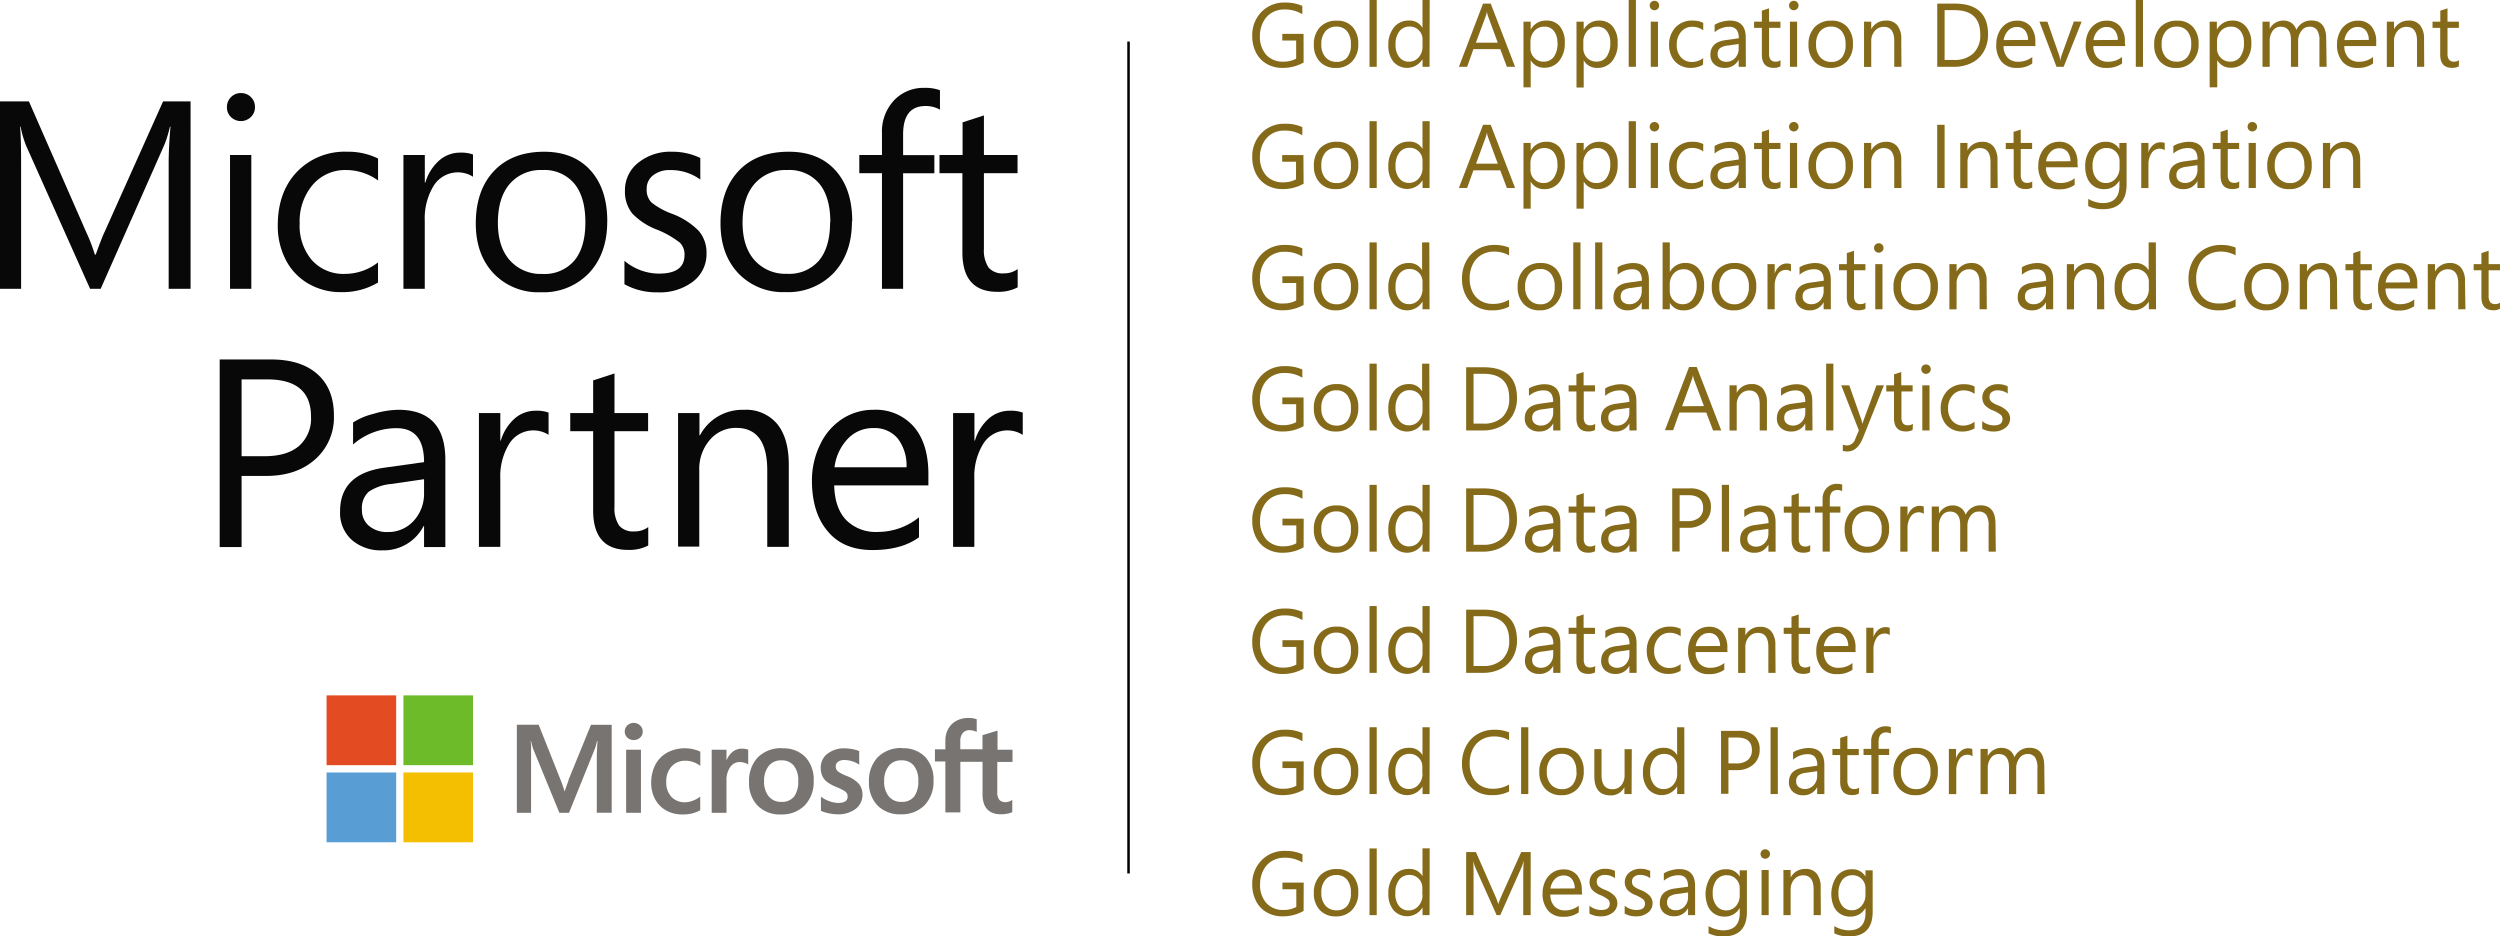 <svg xmlns="http://www.w3.org/2000/svg" viewBox="0 0 527.23 197.5"><defs><style>.cls-1{fill:#856a1a;}.cls-2{fill:#080808;}.cls-3{fill:#777471;}.cls-4{fill:#e34c22;}.cls-5{fill:#6dbb29;}.cls-6{fill:#599dd5;}.cls-7{fill:#f3bf00;}.cls-8{fill:none;stroke:#000;stroke-miterlimit:10;stroke-width:0.53px;}</style></defs><title>microsoft-gold-partner-8-competences</title><g id="Layer_2" data-name="Layer 2"><g id="Layer_1-2" data-name="Layer 1"><path class="cls-1" d="M274.92,13.18a8.85,8.85,0,0,1-4.46,1.14,6.54,6.54,0,0,1-3.33-.85,5.69,5.69,0,0,1-2.25-2.39,7.53,7.53,0,0,1-.79-3.49A7,7,0,0,1,266,2.54a6.63,6.63,0,0,1,5-2,8.43,8.43,0,0,1,3.65.71V3a7,7,0,0,0-3.83-1,5,5,0,0,0-2.63.7,4.81,4.81,0,0,0-1.82,2,6.19,6.19,0,0,0-.66,2.85,5.68,5.68,0,0,0,1.32,4,4.64,4.64,0,0,0,3.61,1.45,5.54,5.54,0,0,0,2.71-.63V8.55h-2.92V7.14h4.48Z"/><path class="cls-1" d="M286.45,9.3a5.13,5.13,0,0,1-1.29,3.65,4.5,4.5,0,0,1-3.45,1.38A4.4,4.4,0,0,1,278.34,13a5,5,0,0,1-1.26-3.54,5.22,5.22,0,0,1,1.29-3.73,4.65,4.65,0,0,1,3.56-1.37,4.25,4.25,0,0,1,3.32,1.32A5.21,5.21,0,0,1,286.45,9.3Zm-1.56.06a4.2,4.2,0,0,0-.79-2.75,2.79,2.79,0,0,0-2.27-1,2.93,2.93,0,0,0-2.32,1,4.08,4.08,0,0,0-.85,2.77,3.87,3.87,0,0,0,.86,2.67,3,3,0,0,0,2.32,1,2.8,2.8,0,0,0,2.28-.95A4.15,4.15,0,0,0,284.89,9.35Z"/><path class="cls-1" d="M290.34,14.09h-1.52V0h1.52Z"/><path class="cls-1" d="M301.48,14.09H300V12.47h0a3.82,3.82,0,0,1-6.14.55,5.27,5.27,0,0,1-1.07-3.46,5.76,5.76,0,0,1,1.18-3.79,3.91,3.91,0,0,1,3.17-1.43,3.06,3.06,0,0,1,2.85,1.54h0V0h1.52ZM300,9.79V8.38a2.65,2.65,0,0,0-.79-2,2.61,2.61,0,0,0-1.91-.78,2.64,2.64,0,0,0-2.18,1,4.42,4.42,0,0,0-.81,2.82,4,4,0,0,0,.76,2.59,2.5,2.5,0,0,0,2.05,1,2.64,2.64,0,0,0,2.06-.91A3.37,3.37,0,0,0,300,9.79Z"/><path class="cls-1" d="M319.52,14.09h-1.73l-1.4-3.73h-5.66l-1.33,3.73h-1.73L312.76.76h1.62ZM315.87,9l-2.09-5.67a7.83,7.83,0,0,1-.21-.9h0a4.34,4.34,0,0,1-.21.9L311.25,9Z"/><path class="cls-1" d="M330,9a5.86,5.86,0,0,1-1.18,3.85,3.89,3.89,0,0,1-3.16,1.43,3.15,3.15,0,0,1-2.85-1.6h0v5.74h-1.52V4.57h1.52V6.25h0a3.6,3.6,0,0,1,3.29-1.91A3.52,3.52,0,0,1,329,5.6,5.19,5.19,0,0,1,330,9Zm-1.56,0a3.87,3.87,0,0,0-.73-2.46,2.4,2.4,0,0,0-2-.92,2.73,2.73,0,0,0-2.13.91,3.34,3.34,0,0,0-.82,2.32v1.33a2.77,2.77,0,0,0,.79,2,2.6,2.6,0,0,0,1.94.81A2.54,2.54,0,0,0,327.68,12,4.84,4.84,0,0,0,328.47,9Z"/><path class="cls-1" d="M341.15,9A5.86,5.86,0,0,1,340,12.89a3.89,3.89,0,0,1-3.16,1.43,3.15,3.15,0,0,1-2.85-1.6h0v5.74h-1.52V4.57h1.52V6.25h0a3.6,3.6,0,0,1,3.29-1.91,3.52,3.52,0,0,1,2.84,1.26A5.19,5.19,0,0,1,341.15,9Zm-1.56,0a3.87,3.87,0,0,0-.73-2.46,2.4,2.4,0,0,0-2-.92,2.73,2.73,0,0,0-2.13.91,3.34,3.34,0,0,0-.82,2.32v1.33a2.77,2.77,0,0,0,.79,2,2.6,2.6,0,0,0,1.94.81A2.54,2.54,0,0,0,338.8,12,4.84,4.84,0,0,0,339.59,9Z"/><path class="cls-1" d="M345,14.09h-1.52V0H345Z"/><path class="cls-1" d="M349.91,1.16a.94.94,0,0,1-.3.71,1,1,0,0,1-1.41,0,1,1,0,0,1-.29-.72,1,1,0,0,1,.28-.69,1,1,0,0,1,.71-.29,1,1,0,0,1,.72.29A1,1,0,0,1,349.91,1.16Zm-.26,12.93h-1.52V4.57h1.52Z"/><path class="cls-1" d="M359.15,13.65a5,5,0,0,1-2.61.67,4.58,4.58,0,0,1-2.34-.6,4.14,4.14,0,0,1-1.61-1.7A5.21,5.21,0,0,1,352,9.56a5.29,5.29,0,0,1,1.35-3.79A4.72,4.72,0,0,1,357,4.34a4.83,4.83,0,0,1,2.2.48V6.39a3.91,3.91,0,0,0-2.27-.74,3,3,0,0,0-2.4,1.06,4,4,0,0,0-.92,2.73,3.77,3.77,0,0,0,.88,2.63,3,3,0,0,0,2.36,1,3.85,3.85,0,0,0,2.34-.82Z"/><path class="cls-1" d="M368.19,14.09h-1.52V12.6h0a3.19,3.19,0,0,1-2.93,1.72,3.16,3.16,0,0,1-2.2-.75,2.58,2.58,0,0,1-.83-2q0-2.66,3.14-3.1l2.85-.4q0-2.42-2-2.42A4.71,4.71,0,0,0,361.6,6.8V5.24A4.65,4.65,0,0,1,363,4.63a6.58,6.58,0,0,1,1.8-.29q3.36,0,3.36,3.56Zm-1.52-4.81-2.31.33a3.4,3.4,0,0,0-1.65.56,1.57,1.57,0,0,0-.47,1.28,1.43,1.43,0,0,0,.51,1.15,2,2,0,0,0,1.31.43,2.44,2.44,0,0,0,1.87-.8,2.83,2.83,0,0,0,.74-2Z"/><path class="cls-1" d="M375.48,14a2.92,2.92,0,0,1-1.43.31q-2.49,0-2.49-2.81V5.87h-1.64V4.57h1.64V2.25l1.52-.49V4.57h2.4V5.87h-2.4v5.37a2.2,2.2,0,0,0,.33,1.36,1.32,1.32,0,0,0,1.09.4,1.62,1.62,0,0,0,1-.31Z"/><path class="cls-1" d="M379.3,1.16a.94.94,0,0,1-.3.71,1,1,0,0,1-1.41,0,1,1,0,0,1-.29-.72,1,1,0,0,1,.28-.69,1,1,0,0,1,.71-.29,1,1,0,0,1,.72.29A1,1,0,0,1,379.3,1.16ZM379,14.09h-1.52V4.57H379Z"/><path class="cls-1" d="M390.77,9.3a5.13,5.13,0,0,1-1.29,3.65A4.5,4.5,0,0,1,386,14.32,4.4,4.4,0,0,1,382.66,13a5,5,0,0,1-1.26-3.54,5.22,5.22,0,0,1,1.29-3.73,4.65,4.65,0,0,1,3.56-1.37,4.25,4.25,0,0,1,3.32,1.32A5.21,5.21,0,0,1,390.77,9.3Zm-1.56.06a4.2,4.2,0,0,0-.79-2.75,2.79,2.79,0,0,0-2.27-1,2.93,2.93,0,0,0-2.32,1A4.08,4.08,0,0,0,383,9.39a3.87,3.87,0,0,0,.86,2.67,3,3,0,0,0,2.32,1,2.8,2.8,0,0,0,2.28-.95A4.15,4.15,0,0,0,389.21,9.35Z"/><path class="cls-1" d="M401,14.09h-1.52V8.66q0-3-2.21-3a2.42,2.42,0,0,0-1.88.85,3.14,3.14,0,0,0-.76,2.17v5.43h-1.52V4.57h1.52V6.15h0a3.42,3.42,0,0,1,3.12-1.81,2.89,2.89,0,0,1,2.39,1,4.52,4.52,0,0,1,.82,2.9Z"/><path class="cls-1" d="M419.26,7.26a7.1,7.1,0,0,1-.89,3.59,6,6,0,0,1-2.54,2.4,8.15,8.15,0,0,1-3.76.84h-3.52V.76h3.68Q419.26.76,419.26,7.26Zm-1.64,0q0-5.12-5.44-5.12H410.1v10.5h2a5.63,5.63,0,0,0,4.09-1.41A5.28,5.28,0,0,0,417.62,7.3Z"/><path class="cls-1" d="M429.26,9.71h-6.72a3.54,3.54,0,0,0,.85,2.46,3,3,0,0,0,2.25.85,4.67,4.67,0,0,0,2.95-1V13.4a5.44,5.44,0,0,1-3.31.92A4,4,0,0,1,422.1,13,5.37,5.37,0,0,1,421,9.37a5.79,5.79,0,0,1,.57-2.58A4.37,4.37,0,0,1,423.11,5a4.06,4.06,0,0,1,2.23-.64,3.6,3.6,0,0,1,2.89,1.2,5,5,0,0,1,1,3.37ZM427.7,8.42a3.15,3.15,0,0,0-.64-2,2.16,2.16,0,0,0-1.74-.73,2.46,2.46,0,0,0-1.81.76,3.56,3.56,0,0,0-.95,2Z"/><path class="cls-1" d="M439,4.57l-3.79,9.52h-1.51l-3.6-9.52h1.68l2.42,6.91a7.42,7.42,0,0,1,.32,1.34h0a6,6,0,0,1,.3-1.29l2.54-7Z"/><path class="cls-1" d="M448.19,9.71h-6.72a3.54,3.54,0,0,0,.85,2.46,3,3,0,0,0,2.25.85,4.67,4.67,0,0,0,2.95-1V13.4a5.44,5.44,0,0,1-3.31.92A4,4,0,0,1,441,13a5.37,5.37,0,0,1-1.14-3.64,5.79,5.79,0,0,1,.57-2.58A4.37,4.37,0,0,1,442,5a4.06,4.06,0,0,1,2.23-.64,3.6,3.6,0,0,1,2.89,1.2,5,5,0,0,1,1,3.37Zm-1.56-1.29a3.15,3.15,0,0,0-.64-2,2.16,2.16,0,0,0-1.74-.73,2.46,2.46,0,0,0-1.81.76,3.56,3.56,0,0,0-.95,2Z"/><path class="cls-1" d="M451.94,14.09h-1.52V0h1.52Z"/><path class="cls-1" d="M463.67,9.3a5.13,5.13,0,0,1-1.29,3.65,4.5,4.5,0,0,1-3.45,1.38A4.4,4.4,0,0,1,455.56,13a5,5,0,0,1-1.26-3.54,5.22,5.22,0,0,1,1.29-3.73,4.65,4.65,0,0,1,3.56-1.37,4.25,4.25,0,0,1,3.32,1.32A5.21,5.21,0,0,1,463.67,9.3Zm-1.56.06a4.2,4.2,0,0,0-.79-2.75,2.79,2.79,0,0,0-2.27-1,2.93,2.93,0,0,0-2.32,1,4.08,4.08,0,0,0-.85,2.77,3.87,3.87,0,0,0,.86,2.67A3,3,0,0,0,459,13a2.8,2.8,0,0,0,2.28-.95A4.15,4.15,0,0,0,462.11,9.35Z"/><path class="cls-1" d="M474.79,9a5.86,5.86,0,0,1-1.18,3.85,3.89,3.89,0,0,1-3.16,1.43,3.15,3.15,0,0,1-2.85-1.6h0v5.74H466V4.57h1.52V6.25h0a3.6,3.6,0,0,1,3.29-1.91,3.52,3.52,0,0,1,2.84,1.26A5.19,5.19,0,0,1,474.79,9Zm-1.56,0a3.87,3.87,0,0,0-.73-2.46,2.4,2.4,0,0,0-2-.92,2.73,2.73,0,0,0-2.13.91,3.34,3.34,0,0,0-.82,2.32v1.33a2.77,2.77,0,0,0,.79,2,2.6,2.6,0,0,0,1.94.81A2.54,2.54,0,0,0,472.44,12,4.84,4.84,0,0,0,473.23,9Z"/><path class="cls-1" d="M490.67,14.09h-1.52V8.63a4.09,4.09,0,0,0-.49-2.29A1.87,1.87,0,0,0,487,5.64a2,2,0,0,0-1.66.89,3.4,3.4,0,0,0-.68,2.13v5.43h-1.52V8.44q0-2.8-2.17-2.8a2,2,0,0,0-1.66.84,3.46,3.46,0,0,0-.65,2.18v5.43h-1.52V4.57h1.52V6.08h0a3.23,3.23,0,0,1,2.95-1.74,2.85,2.85,0,0,1,1.67.52,2.68,2.68,0,0,1,1,1.46,3.39,3.39,0,0,1,3.16-2q3.14,0,3.14,3.89Z"/><path class="cls-1" d="M501.12,9.71H494.4a3.54,3.54,0,0,0,.85,2.46,3,3,0,0,0,2.25.85,4.67,4.67,0,0,0,2.95-1V13.4a5.44,5.44,0,0,1-3.31.92A4,4,0,0,1,494,13a5.37,5.37,0,0,1-1.14-3.64,5.79,5.79,0,0,1,.57-2.58A4.37,4.37,0,0,1,495,5a4.06,4.06,0,0,1,2.23-.64,3.6,3.6,0,0,1,2.89,1.2,5,5,0,0,1,1,3.37Zm-1.56-1.29a3.15,3.15,0,0,0-.64-2,2.16,2.16,0,0,0-1.74-.73,2.46,2.46,0,0,0-1.81.76,3.56,3.56,0,0,0-.95,2Z"/><path class="cls-1" d="M511.25,14.09h-1.52V8.66q0-3-2.21-3a2.42,2.42,0,0,0-1.88.85,3.14,3.14,0,0,0-.76,2.17v5.43h-1.52V4.57h1.52V6.15h0A3.42,3.42,0,0,1,508,4.34a2.89,2.89,0,0,1,2.39,1,4.52,4.52,0,0,1,.82,2.9Z"/><path class="cls-1" d="M518.54,14a2.92,2.92,0,0,1-1.43.31q-2.49,0-2.49-2.81V5.87H513V4.57h1.64V2.25l1.52-.49V4.57h2.4V5.87h-2.4v5.37a2.2,2.2,0,0,0,.33,1.36,1.32,1.32,0,0,0,1.09.4,1.62,1.62,0,0,0,1-.31Z"/><path class="cls-1" d="M274.92,38.74a8.85,8.85,0,0,1-4.46,1.14,6.54,6.54,0,0,1-3.33-.85,5.69,5.69,0,0,1-2.25-2.39,7.53,7.53,0,0,1-.79-3.49A7,7,0,0,1,266,28.1a6.63,6.63,0,0,1,5-2,8.43,8.43,0,0,1,3.65.71v1.73a7,7,0,0,0-3.83-1,5,5,0,0,0-2.63.7,4.81,4.81,0,0,0-1.82,2,6.19,6.19,0,0,0-.66,2.85A5.68,5.68,0,0,0,267,37a4.64,4.64,0,0,0,3.61,1.45,5.54,5.54,0,0,0,2.71-.63V34.11h-2.92V32.7h4.48Z"/><path class="cls-1" d="M286.45,34.86a5.13,5.13,0,0,1-1.29,3.65,4.5,4.5,0,0,1-3.45,1.38,4.4,4.4,0,0,1-3.37-1.34A5,5,0,0,1,277.09,35a5.22,5.22,0,0,1,1.29-3.73,4.65,4.65,0,0,1,3.56-1.37,4.25,4.25,0,0,1,3.32,1.32A5.21,5.21,0,0,1,286.45,34.86Zm-1.56.06a4.2,4.2,0,0,0-.79-2.75,2.79,2.79,0,0,0-2.27-1,2.93,2.93,0,0,0-2.32,1,4.08,4.08,0,0,0-.85,2.77,3.87,3.87,0,0,0,.86,2.67,3,3,0,0,0,2.32,1,2.8,2.8,0,0,0,2.28-.95A4.15,4.15,0,0,0,284.89,34.91Z"/><path class="cls-1" d="M290.34,39.65h-1.52V25.56h1.52Z"/><path class="cls-1" d="M301.48,39.65H300V38h0a3.82,3.82,0,0,1-6.14.55,5.27,5.27,0,0,1-1.07-3.46,5.76,5.76,0,0,1,1.18-3.79,3.91,3.91,0,0,1,3.17-1.43,3.06,3.06,0,0,1,2.85,1.54h0V25.56h1.52ZM300,35.35v-1.4a2.65,2.65,0,0,0-.79-2,2.61,2.61,0,0,0-1.91-.78,2.64,2.64,0,0,0-2.18,1,4.42,4.42,0,0,0-.81,2.82,4,4,0,0,0,.76,2.59,2.5,2.5,0,0,0,2.05,1,2.64,2.64,0,0,0,2.06-.91A3.37,3.37,0,0,0,300,35.35Z"/><path class="cls-1" d="M319.52,39.65h-1.73l-1.4-3.73h-5.66l-1.33,3.73h-1.73l5.09-13.33h1.62Zm-3.65-5.14-2.09-5.67a7.83,7.83,0,0,1-.21-.9h0a4.34,4.34,0,0,1-.21.9l-2.07,5.67Z"/><path class="cls-1" d="M330,34.61a5.86,5.86,0,0,1-1.18,3.85,3.89,3.89,0,0,1-3.16,1.43,3.15,3.15,0,0,1-2.85-1.6h0V44h-1.52V30.14h1.52v1.67h0a3.6,3.6,0,0,1,3.29-1.91A3.52,3.52,0,0,1,329,31.17,5.19,5.19,0,0,1,330,34.61Zm-1.56,0a3.87,3.87,0,0,0-.73-2.46,2.4,2.4,0,0,0-2-.92,2.73,2.73,0,0,0-2.13.91,3.34,3.34,0,0,0-.82,2.32v1.33a2.77,2.77,0,0,0,.79,2,2.6,2.6,0,0,0,1.94.81,2.54,2.54,0,0,0,2.16-1.06A4.84,4.84,0,0,0,328.47,34.59Z"/><path class="cls-1" d="M341.15,34.61A5.86,5.86,0,0,1,340,38.45a3.89,3.89,0,0,1-3.16,1.43,3.15,3.15,0,0,1-2.85-1.6h0V44h-1.52V30.14h1.52v1.67h0a3.6,3.6,0,0,1,3.29-1.91,3.52,3.52,0,0,1,2.84,1.26A5.19,5.19,0,0,1,341.15,34.61Zm-1.56,0a3.87,3.87,0,0,0-.73-2.46,2.4,2.4,0,0,0-2-.92,2.73,2.73,0,0,0-2.13.91,3.34,3.34,0,0,0-.82,2.32v1.33a2.77,2.77,0,0,0,.79,2,2.6,2.6,0,0,0,1.94.81,2.54,2.54,0,0,0,2.16-1.06A4.84,4.84,0,0,0,339.59,34.59Z"/><path class="cls-1" d="M345,39.65h-1.52V25.56H345Z"/><path class="cls-1" d="M349.91,26.72a.94.94,0,0,1-.3.71,1,1,0,0,1-1.41,0,1,1,0,0,1-.29-.72,1,1,0,0,1,.28-.69,1,1,0,0,1,.71-.29,1,1,0,0,1,.72.29A1,1,0,0,1,349.91,26.72Zm-.26,12.93h-1.52V30.14h1.52Z"/><path class="cls-1" d="M359.15,39.22a5,5,0,0,1-2.61.67,4.58,4.58,0,0,1-2.34-.6,4.14,4.14,0,0,1-1.61-1.7,5.21,5.21,0,0,1-.58-2.46,5.29,5.29,0,0,1,1.35-3.79A4.72,4.72,0,0,1,357,29.9a4.83,4.83,0,0,1,2.2.48v1.56a3.91,3.91,0,0,0-2.27-.74,3,3,0,0,0-2.4,1.06,4,4,0,0,0-.92,2.73,3.77,3.77,0,0,0,.88,2.63,3,3,0,0,0,2.36,1,3.85,3.85,0,0,0,2.34-.82Z"/><path class="cls-1" d="M368.19,39.65h-1.52V38.17h0a3.19,3.19,0,0,1-2.93,1.72,3.16,3.16,0,0,1-2.2-.75,2.58,2.58,0,0,1-.83-2q0-2.66,3.14-3.1l2.85-.4q0-2.42-2-2.42a4.71,4.71,0,0,0-3.11,1.16V30.8A4.65,4.65,0,0,1,363,30.2a6.58,6.58,0,0,1,1.8-.29q3.36,0,3.36,3.56Zm-1.52-4.81-2.31.33a3.4,3.4,0,0,0-1.65.56,1.57,1.57,0,0,0-.47,1.28,1.43,1.43,0,0,0,.51,1.15,2,2,0,0,0,1.31.43,2.44,2.44,0,0,0,1.87-.8,2.83,2.83,0,0,0,.74-2Z"/><path class="cls-1" d="M375.48,39.56a2.92,2.92,0,0,1-1.43.31q-2.49,0-2.49-2.81V31.43h-1.64V30.14h1.64V27.81l1.52-.49v2.82h2.4v1.29h-2.4V36.8a2.2,2.2,0,0,0,.33,1.36,1.32,1.32,0,0,0,1.09.4,1.62,1.62,0,0,0,1-.31Z"/><path class="cls-1" d="M379.3,26.72a.94.94,0,0,1-.3.71,1,1,0,0,1-1.41,0,1,1,0,0,1-.29-.72,1,1,0,0,1,.28-.69,1,1,0,0,1,.71-.29A1,1,0,0,1,379,26,1,1,0,0,1,379.3,26.72ZM379,39.65h-1.52V30.14H379Z"/><path class="cls-1" d="M390.77,34.86a5.13,5.13,0,0,1-1.29,3.65A4.5,4.5,0,0,1,386,39.89a4.4,4.4,0,0,1-3.37-1.34A5,5,0,0,1,381.4,35a5.22,5.22,0,0,1,1.29-3.73,4.65,4.65,0,0,1,3.56-1.37,4.25,4.25,0,0,1,3.32,1.32A5.21,5.21,0,0,1,390.77,34.86Zm-1.56.06a4.2,4.2,0,0,0-.79-2.75,2.79,2.79,0,0,0-2.27-1,2.93,2.93,0,0,0-2.32,1A4.08,4.08,0,0,0,383,35a3.87,3.87,0,0,0,.86,2.67,3,3,0,0,0,2.32,1,2.8,2.8,0,0,0,2.28-.95A4.15,4.15,0,0,0,389.21,34.91Z"/><path class="cls-1" d="M401,39.65h-1.52V34.23q0-3-2.21-3a2.42,2.42,0,0,0-1.88.85,3.14,3.14,0,0,0-.76,2.17v5.43h-1.52V30.14h1.52v1.58h0a3.42,3.42,0,0,1,3.12-1.81,2.89,2.89,0,0,1,2.39,1,4.52,4.52,0,0,1,.82,2.9Z"/><path class="cls-1" d="M410.1,39.65h-1.56V26.32h1.56Z"/><path class="cls-1" d="M421.3,39.65h-1.52V34.23q0-3-2.21-3a2.42,2.42,0,0,0-1.88.85,3.14,3.14,0,0,0-.76,2.17v5.43H413.4V30.14h1.52v1.58h0a3.42,3.42,0,0,1,3.12-1.81,2.89,2.89,0,0,1,2.39,1,4.52,4.52,0,0,1,.82,2.9Z"/><path class="cls-1" d="M428.59,39.56a2.92,2.92,0,0,1-1.43.31q-2.49,0-2.49-2.81V31.43H423V30.14h1.64V27.81l1.52-.49v2.82h2.4v1.29h-2.4V36.8a2.2,2.2,0,0,0,.33,1.36,1.32,1.32,0,0,0,1.09.4,1.62,1.62,0,0,0,1-.31Z"/><path class="cls-1" d="M438.2,35.28h-6.72a3.54,3.54,0,0,0,.85,2.46,3,3,0,0,0,2.25.85,4.67,4.67,0,0,0,2.95-1V39a5.44,5.44,0,0,1-3.31.92A4,4,0,0,1,431,38.57a5.37,5.37,0,0,1-1.14-3.64,5.79,5.79,0,0,1,.57-2.58A4.37,4.37,0,0,1,432,30.54a4.06,4.06,0,0,1,2.23-.64,3.6,3.6,0,0,1,2.89,1.2,5,5,0,0,1,1,3.37ZM436.64,34a3.15,3.15,0,0,0-.64-2,2.16,2.16,0,0,0-1.74-.73,2.46,2.46,0,0,0-1.81.76,3.56,3.56,0,0,0-.95,2Z"/><path class="cls-1" d="M448.48,38.89q0,5.23-5,5.23a6.89,6.89,0,0,1-3.09-.66V41.94a6.28,6.28,0,0,0,3.06.89q3.52,0,3.52-3.73V38.06h0a3.56,3.56,0,0,1-3.27,1.83,3.66,3.66,0,0,1-3.45-2.22,5.83,5.83,0,0,1-.49-2.46,5.88,5.88,0,0,1,1.18-3.87,3.91,3.91,0,0,1,3.17-1.43,3.1,3.1,0,0,1,2.85,1.54h0V30.14h1.52ZM447,35.35v-1.4a2.66,2.66,0,0,0-.79-1.95,2.57,2.57,0,0,0-1.89-.79,2.64,2.64,0,0,0-2.22,1,4.61,4.61,0,0,0-.79,2.87,3.93,3.93,0,0,0,.76,2.52,2.47,2.47,0,0,0,2,1,2.66,2.66,0,0,0,2.08-.91A3.37,3.37,0,0,0,447,35.35Z"/><path class="cls-1" d="M456.53,31.68a2,2,0,0,0-2.81.65,4.41,4.41,0,0,0-.63,2.48v4.85h-1.52V30.14h1.52v2h0a3.36,3.36,0,0,1,1-1.56,2.24,2.24,0,0,1,1.51-.57,2.49,2.49,0,0,1,.91.13Z"/><path class="cls-1" d="M464.94,39.65h-1.52V38.17h0a3.19,3.19,0,0,1-2.93,1.72,3.16,3.16,0,0,1-2.2-.75,2.58,2.58,0,0,1-.83-2q0-2.66,3.14-3.1l2.85-.4q0-2.42-2-2.42a4.71,4.71,0,0,0-3.11,1.16V30.8a4.65,4.65,0,0,1,1.43-.61,6.58,6.58,0,0,1,1.8-.29q3.36,0,3.36,3.56Zm-1.52-4.81-2.31.33a3.4,3.4,0,0,0-1.65.56A1.57,1.57,0,0,0,459,37a1.43,1.43,0,0,0,.51,1.15,2,2,0,0,0,1.31.43,2.44,2.44,0,0,0,1.87-.8,2.83,2.83,0,0,0,.74-2Z"/><path class="cls-1" d="M472.22,39.56a2.92,2.92,0,0,1-1.43.31q-2.49,0-2.49-2.81V31.43h-1.64V30.14h1.64V27.81l1.52-.49v2.82h2.4v1.29h-2.4V36.8a2.2,2.2,0,0,0,.33,1.36,1.32,1.32,0,0,0,1.09.4,1.62,1.62,0,0,0,1-.31Z"/><path class="cls-1" d="M476,26.72a.94.94,0,0,1-.3.71,1,1,0,0,1-1.41,0,1,1,0,0,1-.29-.72,1,1,0,0,1,.28-.69,1,1,0,0,1,.71-.29,1,1,0,0,1,.72.29A1,1,0,0,1,476,26.72Zm-.26,12.93h-1.52V30.14h1.52Z"/><path class="cls-1" d="M487.52,34.86a5.13,5.13,0,0,1-1.29,3.65,4.5,4.5,0,0,1-3.45,1.38,4.4,4.4,0,0,1-3.37-1.34A5,5,0,0,1,478.15,35a5.22,5.22,0,0,1,1.29-3.73A4.65,4.65,0,0,1,483,29.9a4.25,4.25,0,0,1,3.32,1.32A5.21,5.21,0,0,1,487.52,34.86Zm-1.56.06a4.2,4.2,0,0,0-.79-2.75,2.79,2.79,0,0,0-2.27-1,2.93,2.93,0,0,0-2.32,1,4.08,4.08,0,0,0-.85,2.77,3.87,3.87,0,0,0,.86,2.67,3,3,0,0,0,2.32,1,2.8,2.8,0,0,0,2.28-.95A4.15,4.15,0,0,0,486,34.91Z"/><path class="cls-1" d="M497.78,39.65h-1.52V34.23q0-3-2.21-3a2.42,2.42,0,0,0-1.88.85,3.14,3.14,0,0,0-.76,2.17v5.43h-1.52V30.14h1.52v1.58h0a3.42,3.42,0,0,1,3.12-1.81,2.89,2.89,0,0,1,2.39,1,4.52,4.52,0,0,1,.82,2.9Z"/><path class="cls-1" d="M274.92,64.3a8.85,8.85,0,0,1-4.46,1.14,6.54,6.54,0,0,1-3.33-.85,5.69,5.69,0,0,1-2.25-2.39,7.53,7.53,0,0,1-.79-3.49A7,7,0,0,1,266,53.66a6.63,6.63,0,0,1,5-2,8.43,8.43,0,0,1,3.65.71V54.1a7,7,0,0,0-3.83-1,5,5,0,0,0-2.63.7,4.81,4.81,0,0,0-1.82,2,6.19,6.19,0,0,0-.66,2.85,5.68,5.68,0,0,0,1.32,4A4.64,4.64,0,0,0,270.65,64a5.54,5.54,0,0,0,2.71-.63V59.68h-2.92V58.26h4.48Z"/><path class="cls-1" d="M286.45,60.42a5.13,5.13,0,0,1-1.29,3.65,4.5,4.5,0,0,1-3.45,1.38,4.4,4.4,0,0,1-3.37-1.34,5,5,0,0,1-1.26-3.54,5.22,5.22,0,0,1,1.29-3.73,4.65,4.65,0,0,1,3.56-1.37,4.25,4.25,0,0,1,3.32,1.32A5.21,5.21,0,0,1,286.45,60.42Zm-1.56.06a4.2,4.2,0,0,0-.79-2.75,2.79,2.79,0,0,0-2.27-1,2.93,2.93,0,0,0-2.32,1,4.08,4.08,0,0,0-.85,2.77,3.87,3.87,0,0,0,.86,2.67,3,3,0,0,0,2.32,1,2.8,2.8,0,0,0,2.28-.95A4.15,4.15,0,0,0,284.89,60.48Z"/><path class="cls-1" d="M290.34,65.22h-1.52V51.12h1.52Z"/><path class="cls-1" d="M301.48,65.22H300V63.6h0a3.82,3.82,0,0,1-6.14.55,5.27,5.27,0,0,1-1.07-3.46,5.76,5.76,0,0,1,1.18-3.79,3.91,3.91,0,0,1,3.17-1.43A3.06,3.06,0,0,1,299.91,57h0V51.12h1.52ZM300,60.91v-1.4a2.65,2.65,0,0,0-.79-2,2.61,2.61,0,0,0-1.91-.78,2.64,2.64,0,0,0-2.18,1,4.42,4.42,0,0,0-.81,2.82,4,4,0,0,0,.76,2.59,2.5,2.5,0,0,0,2.05,1,2.64,2.64,0,0,0,2.06-.91A3.37,3.37,0,0,0,300,60.91Z"/><path class="cls-1" d="M318.26,64.67a7.76,7.76,0,0,1-3.67.78,6.44,6.44,0,0,1-3.28-.83,5.57,5.57,0,0,1-2.21-2.35,7.53,7.53,0,0,1-.78-3.47,7.77,7.77,0,0,1,.86-3.68,6.27,6.27,0,0,1,2.43-2.55,6.83,6.83,0,0,1,3.5-.91,7.86,7.86,0,0,1,3.14.55v1.65a6.37,6.37,0,0,0-3.16-.8,5.14,5.14,0,0,0-2.68.7,4.7,4.7,0,0,0-1.82,2,6.51,6.51,0,0,0-.65,3,6.21,6.21,0,0,0,.6,2.8,4.38,4.38,0,0,0,1.71,1.87,4.86,4.86,0,0,0,2.53.66,6.47,6.47,0,0,0,3.46-.89Z"/><path class="cls-1" d="M329.43,60.42a5.13,5.13,0,0,1-1.29,3.65,4.5,4.5,0,0,1-3.45,1.38,4.4,4.4,0,0,1-3.37-1.34,5,5,0,0,1-1.26-3.54,5.22,5.22,0,0,1,1.29-3.73,4.65,4.65,0,0,1,3.56-1.37,4.25,4.25,0,0,1,3.32,1.32A5.21,5.21,0,0,1,329.43,60.42Zm-1.56.06a4.2,4.2,0,0,0-.79-2.75,2.79,2.79,0,0,0-2.27-1,2.93,2.93,0,0,0-2.32,1,4.08,4.08,0,0,0-.85,2.77,3.87,3.87,0,0,0,.86,2.67,3,3,0,0,0,2.32,1,2.8,2.8,0,0,0,2.28-.95A4.15,4.15,0,0,0,327.87,60.48Z"/><path class="cls-1" d="M333.31,65.22h-1.52V51.12h1.52Z"/><path class="cls-1" d="M337.92,65.22H336.4V51.12h1.52Z"/><path class="cls-1" d="M347.75,65.22h-1.52V63.73h0a3.19,3.19,0,0,1-2.93,1.72,3.16,3.16,0,0,1-2.2-.75,2.58,2.58,0,0,1-.83-2q0-2.66,3.14-3.1l2.85-.4q0-2.42-2-2.42a4.71,4.71,0,0,0-3.11,1.16V56.37a4.65,4.65,0,0,1,1.43-.61,6.58,6.58,0,0,1,1.8-.29q3.36,0,3.36,3.56Zm-1.52-4.81-2.31.33a3.4,3.4,0,0,0-1.65.56,1.57,1.57,0,0,0-.47,1.28,1.43,1.43,0,0,0,.51,1.15,2,2,0,0,0,1.31.43,2.44,2.44,0,0,0,1.87-.8,2.83,2.83,0,0,0,.74-2Z"/><path class="cls-1" d="M359.38,60.17A5.91,5.91,0,0,1,358.21,64,3.86,3.86,0,0,1,355,65.45a3.15,3.15,0,0,1-2.85-1.6h0v1.37h-1.52V51.12h1.52v6.25h0a3.6,3.6,0,0,1,3.29-1.91,3.52,3.52,0,0,1,2.84,1.26A5.19,5.19,0,0,1,359.38,60.17Zm-1.56,0a3.87,3.87,0,0,0-.73-2.46,2.4,2.4,0,0,0-2-.92,2.73,2.73,0,0,0-2.13.91,3.34,3.34,0,0,0-.82,2.32v1.33a2.77,2.77,0,0,0,.79,2,2.6,2.6,0,0,0,1.94.81A2.54,2.54,0,0,0,357,63.09,4.84,4.84,0,0,0,357.82,60.15Z"/><path class="cls-1" d="M370.38,60.42a5.13,5.13,0,0,1-1.29,3.65,4.5,4.5,0,0,1-3.45,1.38,4.4,4.4,0,0,1-3.37-1.34A5,5,0,0,1,361,60.57a5.22,5.22,0,0,1,1.29-3.73,4.65,4.65,0,0,1,3.56-1.37,4.25,4.25,0,0,1,3.32,1.32A5.21,5.21,0,0,1,370.38,60.42Zm-1.56.06a4.2,4.2,0,0,0-.79-2.75,2.79,2.79,0,0,0-2.27-1,2.93,2.93,0,0,0-2.32,1,4.08,4.08,0,0,0-.85,2.77,3.87,3.87,0,0,0,.86,2.67,3,3,0,0,0,2.32,1A2.8,2.8,0,0,0,368,63.2,4.15,4.15,0,0,0,368.82,60.48Z"/><path class="cls-1" d="M377.71,57.24a2,2,0,0,0-2.81.65,4.41,4.41,0,0,0-.63,2.48v4.85h-1.52V55.7h1.52v2h0a3.36,3.36,0,0,1,1-1.56,2.24,2.24,0,0,1,1.51-.57,2.49,2.49,0,0,1,.91.13Z"/><path class="cls-1" d="M386.11,65.22h-1.52V63.73h0a3.19,3.19,0,0,1-2.93,1.72,3.16,3.16,0,0,1-2.2-.75,2.58,2.58,0,0,1-.83-2q0-2.66,3.14-3.1l2.85-.4q0-2.42-2-2.42a4.71,4.71,0,0,0-3.11,1.16V56.37a4.65,4.65,0,0,1,1.43-.61,6.58,6.58,0,0,1,1.8-.29q3.36,0,3.36,3.56Zm-1.52-4.81-2.31.33a3.4,3.4,0,0,0-1.65.56,1.57,1.57,0,0,0-.47,1.28,1.43,1.43,0,0,0,.51,1.15,2,2,0,0,0,1.31.43,2.44,2.44,0,0,0,1.87-.8,2.83,2.83,0,0,0,.74-2Z"/><path class="cls-1" d="M393.4,65.12a2.92,2.92,0,0,1-1.43.31q-2.49,0-2.49-2.81V57h-1.64V55.7h1.64V53.37l1.52-.49V55.7h2.4V57H391v5.37a2.2,2.2,0,0,0,.33,1.36,1.32,1.32,0,0,0,1.09.4,1.62,1.62,0,0,0,1-.31Z"/><path class="cls-1" d="M397.22,52.29a.94.94,0,0,1-.3.71,1,1,0,0,1-1.41,0,1,1,0,0,1-.29-.72,1,1,0,0,1,.28-.69,1,1,0,0,1,.71-.29,1,1,0,0,1,.72.29A1,1,0,0,1,397.22,52.29ZM397,65.22h-1.52V55.7H397Z"/><path class="cls-1" d="M408.69,60.42a5.13,5.13,0,0,1-1.29,3.65,4.5,4.5,0,0,1-3.45,1.38,4.4,4.4,0,0,1-3.37-1.34,5,5,0,0,1-1.26-3.54,5.22,5.22,0,0,1,1.29-3.73,4.65,4.65,0,0,1,3.56-1.37,4.25,4.25,0,0,1,3.32,1.32A5.21,5.21,0,0,1,408.69,60.42Zm-1.56.06a4.2,4.2,0,0,0-.79-2.75,2.79,2.79,0,0,0-2.27-1,2.93,2.93,0,0,0-2.32,1,4.08,4.08,0,0,0-.85,2.77,3.87,3.87,0,0,0,.86,2.67,3,3,0,0,0,2.32,1,2.8,2.8,0,0,0,2.28-.95A4.15,4.15,0,0,0,407.13,60.48Z"/><path class="cls-1" d="M419,65.22h-1.52V59.79q0-3-2.21-3a2.42,2.42,0,0,0-1.88.85,3.14,3.14,0,0,0-.76,2.17v5.43h-1.52V55.7h1.52v1.58h0a3.42,3.42,0,0,1,3.12-1.81,2.89,2.89,0,0,1,2.39,1,4.52,4.52,0,0,1,.82,2.9Z"/><path class="cls-1" d="M433,65.22h-1.52V63.73h0a3.19,3.19,0,0,1-2.93,1.72,3.16,3.16,0,0,1-2.2-.75,2.58,2.58,0,0,1-.83-2q0-2.66,3.14-3.1l2.85-.4q0-2.42-2-2.42a4.71,4.71,0,0,0-3.11,1.16V56.37a4.65,4.65,0,0,1,1.43-.61,6.58,6.58,0,0,1,1.8-.29Q433,55.46,433,59Zm-1.52-4.81-2.31.33a3.4,3.4,0,0,0-1.65.56,1.57,1.57,0,0,0-.47,1.28,1.43,1.43,0,0,0,.51,1.15,2,2,0,0,0,1.31.43,2.44,2.44,0,0,0,1.87-.8,2.83,2.83,0,0,0,.74-2Z"/><path class="cls-1" d="M443.77,65.22h-1.52V59.79q0-3-2.21-3a2.42,2.42,0,0,0-1.88.85,3.14,3.14,0,0,0-.76,2.17v5.43h-1.52V55.7h1.52v1.58h0a3.42,3.42,0,0,1,3.12-1.81,2.89,2.89,0,0,1,2.39,1,4.52,4.52,0,0,1,.82,2.9Z"/><path class="cls-1" d="M454.69,65.22h-1.52V63.6h0a3.82,3.82,0,0,1-6.14.55,5.27,5.27,0,0,1-1.07-3.46,5.76,5.76,0,0,1,1.18-3.79,3.91,3.91,0,0,1,3.17-1.43A3.06,3.06,0,0,1,453.13,57h0V51.12h1.52Zm-1.52-4.3v-1.4a2.65,2.65,0,0,0-.79-2,2.61,2.61,0,0,0-1.91-.78,2.64,2.64,0,0,0-2.18,1,4.42,4.42,0,0,0-.81,2.82,4,4,0,0,0,.76,2.59,2.5,2.5,0,0,0,2.05,1,2.64,2.64,0,0,0,2.06-.91A3.37,3.37,0,0,0,453.17,60.91Z"/><path class="cls-1" d="M471.48,64.67a7.76,7.76,0,0,1-3.67.78,6.44,6.44,0,0,1-3.28-.83,5.57,5.57,0,0,1-2.21-2.35,7.53,7.53,0,0,1-.78-3.47,7.77,7.77,0,0,1,.86-3.68,6.27,6.27,0,0,1,2.43-2.55,6.83,6.83,0,0,1,3.5-.91,7.86,7.86,0,0,1,3.14.55v1.65a6.37,6.37,0,0,0-3.16-.8,5.14,5.14,0,0,0-2.68.7,4.7,4.7,0,0,0-1.82,2,6.51,6.51,0,0,0-.65,3,6.21,6.21,0,0,0,.6,2.8,4.38,4.38,0,0,0,1.71,1.87A4.86,4.86,0,0,0,468,64a6.47,6.47,0,0,0,3.46-.89Z"/><path class="cls-1" d="M482.65,60.42a5.13,5.13,0,0,1-1.29,3.65,4.5,4.5,0,0,1-3.45,1.38,4.4,4.4,0,0,1-3.37-1.34,5,5,0,0,1-1.26-3.54,5.22,5.22,0,0,1,1.29-3.73,4.65,4.65,0,0,1,3.56-1.37,4.25,4.25,0,0,1,3.32,1.32A5.21,5.21,0,0,1,482.65,60.42Zm-1.56.06a4.2,4.2,0,0,0-.79-2.75,2.79,2.79,0,0,0-2.27-1,2.93,2.93,0,0,0-2.32,1,4.08,4.08,0,0,0-.85,2.77,3.87,3.87,0,0,0,.86,2.67,3,3,0,0,0,2.32,1,2.8,2.8,0,0,0,2.28-.95A4.15,4.15,0,0,0,481.08,60.48Z"/><path class="cls-1" d="M492.91,65.22h-1.52V59.79q0-3-2.21-3a2.42,2.42,0,0,0-1.88.85,3.14,3.14,0,0,0-.76,2.17v5.43H485V55.7h1.52v1.58h0a3.42,3.42,0,0,1,3.12-1.81,2.89,2.89,0,0,1,2.39,1,4.52,4.52,0,0,1,.82,2.9Z"/><path class="cls-1" d="M500.2,65.12a2.92,2.92,0,0,1-1.43.31q-2.49,0-2.49-2.81V57h-1.64V55.7h1.64V53.37l1.52-.49V55.7h2.4V57h-2.4v5.37a2.2,2.2,0,0,0,.33,1.36,1.32,1.32,0,0,0,1.09.4,1.62,1.62,0,0,0,1-.31Z"/><path class="cls-1" d="M509.81,60.84h-6.72a3.54,3.54,0,0,0,.85,2.46,3,3,0,0,0,2.25.85,4.67,4.67,0,0,0,2.95-1v1.42a5.44,5.44,0,0,1-3.31.92,4,4,0,0,1-3.18-1.32,5.37,5.37,0,0,1-1.14-3.64,5.79,5.79,0,0,1,.57-2.58,4.37,4.37,0,0,1,1.58-1.81,4.06,4.06,0,0,1,2.23-.64,3.6,3.6,0,0,1,2.89,1.2,5,5,0,0,1,1,3.37Zm-1.56-1.29a3.15,3.15,0,0,0-.64-2,2.16,2.16,0,0,0-1.74-.73,2.46,2.46,0,0,0-1.81.76,3.56,3.56,0,0,0-.95,2Z"/><path class="cls-1" d="M519.94,65.22h-1.52V59.79q0-3-2.21-3a2.42,2.42,0,0,0-1.88.85,3.14,3.14,0,0,0-.76,2.17v5.43H512V55.7h1.52v1.58h0a3.42,3.42,0,0,1,3.12-1.81,2.89,2.89,0,0,1,2.39,1,4.52,4.52,0,0,1,.82,2.9Z"/><path class="cls-1" d="M527.23,65.12a2.92,2.92,0,0,1-1.43.31q-2.49,0-2.49-2.81V57h-1.64V55.7h1.64V53.37l1.52-.49V55.7h2.4V57h-2.4v5.37a2.2,2.2,0,0,0,.33,1.36,1.32,1.32,0,0,0,1.09.4,1.62,1.62,0,0,0,1-.31Z"/><path class="cls-1" d="M274.92,89.87A8.85,8.85,0,0,1,270.46,91a6.54,6.54,0,0,1-3.33-.85,5.69,5.69,0,0,1-2.25-2.39,7.53,7.53,0,0,1-.79-3.49A7,7,0,0,1,266,79.22a6.63,6.63,0,0,1,5-2,8.43,8.43,0,0,1,3.65.71v1.73a7,7,0,0,0-3.83-1,5,5,0,0,0-2.63.7,4.81,4.81,0,0,0-1.82,2,6.19,6.19,0,0,0-.66,2.85,5.68,5.68,0,0,0,1.32,4,4.64,4.64,0,0,0,3.61,1.45,5.54,5.54,0,0,0,2.71-.63V85.24h-2.92V83.82h4.48Z"/><path class="cls-1" d="M286.45,86a5.13,5.13,0,0,1-1.29,3.65A4.5,4.5,0,0,1,281.71,91a4.4,4.4,0,0,1-3.37-1.34,5,5,0,0,1-1.26-3.54,5.22,5.22,0,0,1,1.29-3.73A4.65,4.65,0,0,1,281.94,81a4.25,4.25,0,0,1,3.32,1.32A5.21,5.21,0,0,1,286.45,86Zm-1.56.06a4.2,4.2,0,0,0-.79-2.75,2.79,2.79,0,0,0-2.27-1,2.93,2.93,0,0,0-2.32,1,4.08,4.08,0,0,0-.85,2.77,3.87,3.87,0,0,0,.86,2.67,3,3,0,0,0,2.32,1,2.8,2.8,0,0,0,2.28-.95A4.15,4.15,0,0,0,284.89,86Z"/><path class="cls-1" d="M290.34,90.78h-1.52V76.69h1.52Z"/><path class="cls-1" d="M301.48,90.78H300V89.16h0a3.82,3.82,0,0,1-6.14.55,5.27,5.27,0,0,1-1.07-3.46,5.76,5.76,0,0,1,1.18-3.79A3.91,3.91,0,0,1,297.06,81a3.06,3.06,0,0,1,2.85,1.54h0V76.69h1.52ZM300,86.47v-1.4a2.65,2.65,0,0,0-.79-2,2.61,2.61,0,0,0-1.91-.78,2.64,2.64,0,0,0-2.18,1,4.42,4.42,0,0,0-.81,2.82,4,4,0,0,0,.76,2.59,2.5,2.5,0,0,0,2.05,1,2.64,2.64,0,0,0,2.06-.91A3.37,3.37,0,0,0,300,86.47Z"/><path class="cls-1" d="M319.92,83.95a7.1,7.1,0,0,1-.89,3.59,6,6,0,0,1-2.54,2.4,8.15,8.15,0,0,1-3.76.84H309.2V77.45h3.68Q319.92,77.45,319.92,83.95Zm-1.64,0q0-5.12-5.44-5.12h-2.08v10.5h2A5.63,5.63,0,0,0,316.83,88,5.28,5.28,0,0,0,318.28,84Z"/><path class="cls-1" d="M329.08,90.78h-1.52V89.29h0A3.19,3.19,0,0,1,324.59,91a3.16,3.16,0,0,1-2.2-.75,2.58,2.58,0,0,1-.83-2q0-2.66,3.14-3.1l2.85-.4q0-2.42-2-2.42a4.71,4.71,0,0,0-3.11,1.16V81.93a4.65,4.65,0,0,1,1.43-.61,6.58,6.58,0,0,1,1.8-.29q3.36,0,3.36,3.56ZM327.56,86l-2.31.33a3.4,3.4,0,0,0-1.65.56,1.57,1.57,0,0,0-.47,1.28,1.43,1.43,0,0,0,.51,1.15,2,2,0,0,0,1.31.43,2.44,2.44,0,0,0,1.87-.8,2.83,2.83,0,0,0,.74-2Z"/><path class="cls-1" d="M336.37,90.68a2.92,2.92,0,0,1-1.43.31q-2.49,0-2.49-2.81V82.55h-1.64V81.26h1.64V78.94l1.52-.49v2.82h2.4v1.29H334v5.37a2.2,2.2,0,0,0,.33,1.36,1.32,1.32,0,0,0,1.09.4,1.62,1.62,0,0,0,1-.31Z"/><path class="cls-1" d="M345.15,90.78h-1.52V89.29h0A3.19,3.19,0,0,1,340.66,91a3.16,3.16,0,0,1-2.2-.75,2.58,2.58,0,0,1-.83-2q0-2.66,3.14-3.1l2.85-.4q0-2.42-2-2.42a4.71,4.71,0,0,0-3.11,1.16V81.93a4.65,4.65,0,0,1,1.43-.61,6.58,6.58,0,0,1,1.8-.29q3.36,0,3.36,3.56ZM343.62,86l-2.31.33a3.4,3.4,0,0,0-1.65.56,1.57,1.57,0,0,0-.47,1.28,1.43,1.43,0,0,0,.51,1.15,2,2,0,0,0,1.31.43,2.44,2.44,0,0,0,1.87-.8,2.83,2.83,0,0,0,.74-2Z"/><path class="cls-1" d="M363,90.78h-1.73L359.84,87h-5.66l-1.33,3.73h-1.73l5.09-13.33h1.62Zm-3.65-5.14L357.23,80a7.83,7.83,0,0,1-.21-.9h0a4.34,4.34,0,0,1-.21.9l-2.07,5.67Z"/><path class="cls-1" d="M372.63,90.78h-1.52V85.35q0-3-2.21-3a2.42,2.42,0,0,0-1.88.85,3.14,3.14,0,0,0-.76,2.17v5.43h-1.52V81.26h1.52v1.58h0A3.42,3.42,0,0,1,369.42,81a2.89,2.89,0,0,1,2.39,1,4.52,4.52,0,0,1,.82,2.9Z"/><path class="cls-1" d="M382.24,90.78h-1.52V89.29h0A3.19,3.19,0,0,1,377.76,91a3.16,3.16,0,0,1-2.2-.75,2.58,2.58,0,0,1-.83-2q0-2.66,3.14-3.1l2.85-.4q0-2.42-2-2.42a4.71,4.71,0,0,0-3.11,1.16V81.93a4.65,4.65,0,0,1,1.43-.61,6.58,6.58,0,0,1,1.8-.29q3.36,0,3.36,3.56ZM380.72,86l-2.31.33a3.4,3.4,0,0,0-1.65.56,1.57,1.57,0,0,0-.47,1.28,1.43,1.43,0,0,0,.51,1.15,2,2,0,0,0,1.31.43,2.44,2.44,0,0,0,1.87-.8,2.83,2.83,0,0,0,.74-2Z"/><path class="cls-1" d="M386.64,90.78h-1.52V76.69h1.52Z"/><path class="cls-1" d="M397.3,81.26l-4.38,11q-1.17,2.95-3.29,2.95a3.75,3.75,0,0,1-1-.11V93.77a2.75,2.75,0,0,0,.89.17,1.87,1.87,0,0,0,1.74-1.37l.76-1.81-3.72-9.5H390l2.57,7.32.2.73h.06c0-.14.09-.37.19-.7l2.71-7.35Z"/><path class="cls-1" d="M403.35,90.68a2.92,2.92,0,0,1-1.43.31q-2.49,0-2.49-2.81V82.55H397.8V81.26h1.64V78.94l1.52-.49v2.82h2.4v1.29H401v5.37a2.2,2.2,0,0,0,.33,1.36,1.32,1.32,0,0,0,1.09.4,1.62,1.62,0,0,0,1-.31Z"/><path class="cls-1" d="M407.18,77.85a.94.94,0,0,1-.3.71,1,1,0,0,1-1.41,0,1,1,0,0,1-.29-.72,1,1,0,0,1,.28-.69,1,1,0,0,1,.71-.29,1,1,0,0,1,.72.29A1,1,0,0,1,407.18,77.85Zm-.26,12.93h-1.52V81.26h1.52Z"/><path class="cls-1" d="M416.42,90.34a5,5,0,0,1-2.61.67,4.58,4.58,0,0,1-2.34-.6,4.14,4.14,0,0,1-1.61-1.7,5.21,5.21,0,0,1-.58-2.46,5.29,5.29,0,0,1,1.35-3.79,4.72,4.72,0,0,1,3.6-1.43,4.83,4.83,0,0,1,2.2.48v1.56a3.91,3.91,0,0,0-2.27-.74,3,3,0,0,0-2.4,1.06,4,4,0,0,0-.92,2.73,3.77,3.77,0,0,0,.88,2.63,3,3,0,0,0,2.36,1,3.85,3.85,0,0,0,2.34-.82Z"/><path class="cls-1" d="M423.92,88.23a2.46,2.46,0,0,1-1,2,3.9,3.9,0,0,1-2.53.77,4.69,4.69,0,0,1-2.36-.58V88.8a3.84,3.84,0,0,0,2.47.91q1.81,0,1.81-1.33a1.16,1.16,0,0,0-.35-.88,6.74,6.74,0,0,0-1.61-.92,4.77,4.77,0,0,1-1.78-1.16,2.65,2.65,0,0,1,.43-3.61,3.63,3.63,0,0,1,2.41-.79,4.57,4.57,0,0,1,2,.45V83a3.56,3.56,0,0,0-2.16-.68,1.87,1.87,0,0,0-1.21.37,1.17,1.17,0,0,0-.46,1,1.28,1.28,0,0,0,.35,1,5.26,5.26,0,0,0,1.46.8,5.25,5.25,0,0,1,1.91,1.21A2.34,2.34,0,0,1,423.92,88.23Z"/><path class="cls-1" d="M274.92,115.43a8.85,8.85,0,0,1-4.46,1.14,6.54,6.54,0,0,1-3.33-.85,5.69,5.69,0,0,1-2.25-2.39,7.53,7.53,0,0,1-.79-3.49,7,7,0,0,1,1.94-5.07,6.63,6.63,0,0,1,5-2,8.42,8.42,0,0,1,3.65.71v1.73a7,7,0,0,0-3.83-1,5,5,0,0,0-2.63.7,4.81,4.81,0,0,0-1.82,2,6.19,6.19,0,0,0-.66,2.85,5.68,5.68,0,0,0,1.32,4,4.64,4.64,0,0,0,3.61,1.45,5.53,5.53,0,0,0,2.71-.63V110.8h-2.92v-1.41h4.48Z"/><path class="cls-1" d="M286.45,111.54a5.14,5.14,0,0,1-1.29,3.65,4.5,4.5,0,0,1-3.45,1.38,4.4,4.4,0,0,1-3.37-1.34,5,5,0,0,1-1.26-3.54,5.22,5.22,0,0,1,1.29-3.73,4.65,4.65,0,0,1,3.56-1.37,4.25,4.25,0,0,1,3.32,1.33A5.21,5.21,0,0,1,286.45,111.54Zm-1.56.06a4.2,4.2,0,0,0-.79-2.75,2.79,2.79,0,0,0-2.27-1,2.93,2.93,0,0,0-2.32,1,4.08,4.08,0,0,0-.85,2.77,3.87,3.87,0,0,0,.86,2.67,3,3,0,0,0,2.32,1,2.8,2.8,0,0,0,2.28-.95A4.15,4.15,0,0,0,284.89,111.6Z"/><path class="cls-1" d="M290.34,116.34h-1.52V102.25h1.52Z"/><path class="cls-1" d="M301.48,116.34H300v-1.62h0a3.82,3.82,0,0,1-6.14.55,5.27,5.27,0,0,1-1.07-3.46,5.76,5.76,0,0,1,1.18-3.79,3.91,3.91,0,0,1,3.17-1.43,3.06,3.06,0,0,1,2.85,1.54h0v-5.88h1.52ZM300,112v-1.4a2.65,2.65,0,0,0-.79-2,2.61,2.61,0,0,0-1.91-.78,2.64,2.64,0,0,0-2.18,1,4.43,4.43,0,0,0-.81,2.82,4,4,0,0,0,.76,2.59,2.5,2.5,0,0,0,2.05,1,2.64,2.64,0,0,0,2.06-.91A3.37,3.37,0,0,0,300,112Z"/><path class="cls-1" d="M319.92,109.51a7.1,7.1,0,0,1-.89,3.59,6,6,0,0,1-2.54,2.4,8.16,8.16,0,0,1-3.76.84H309.2V103h3.68Q319.92,103,319.92,109.51Zm-1.64,0q0-5.12-5.44-5.12h-2.08v10.5h2a5.63,5.63,0,0,0,4.09-1.41A5.28,5.28,0,0,0,318.28,109.54Z"/><path class="cls-1" d="M329.08,116.34h-1.52v-1.49h0a3.19,3.19,0,0,1-2.93,1.72,3.16,3.16,0,0,1-2.2-.75,2.58,2.58,0,0,1-.83-2q0-2.66,3.14-3.1l2.85-.4q0-2.42-2-2.42a4.71,4.71,0,0,0-3.11,1.16v-1.56a4.66,4.66,0,0,1,1.43-.61,6.58,6.58,0,0,1,1.8-.29q3.36,0,3.36,3.56Zm-1.52-4.81-2.31.33a3.4,3.4,0,0,0-1.65.56,1.57,1.57,0,0,0-.47,1.28,1.43,1.43,0,0,0,.51,1.15,2,2,0,0,0,1.31.43,2.44,2.44,0,0,0,1.87-.8,2.83,2.83,0,0,0,.74-2Z"/><path class="cls-1" d="M336.37,116.25a2.92,2.92,0,0,1-1.43.31q-2.49,0-2.49-2.81v-5.63h-1.64v-1.29h1.64V104.5L334,104v2.82h2.4v1.29H334v5.37a2.21,2.21,0,0,0,.33,1.36,1.32,1.32,0,0,0,1.09.4,1.62,1.62,0,0,0,1-.31Z"/><path class="cls-1" d="M345.15,116.34h-1.52v-1.49h0a3.19,3.19,0,0,1-2.93,1.72,3.16,3.16,0,0,1-2.2-.75,2.58,2.58,0,0,1-.83-2q0-2.66,3.14-3.1l2.85-.4q0-2.42-2-2.42a4.71,4.71,0,0,0-3.11,1.16v-1.56a4.66,4.66,0,0,1,1.43-.61,6.58,6.58,0,0,1,1.8-.29q3.36,0,3.36,3.56Zm-1.52-4.81-2.31.33a3.4,3.4,0,0,0-1.65.56,1.57,1.57,0,0,0-.47,1.28,1.43,1.43,0,0,0,.51,1.15,2,2,0,0,0,1.31.43,2.44,2.44,0,0,0,1.87-.8,2.83,2.83,0,0,0,.74-2Z"/><path class="cls-1" d="M360.81,107a4,4,0,0,1-1.33,3.12,5.07,5.07,0,0,1-3.5,1.19h-1.76v5h-1.56V103h3.66a4.82,4.82,0,0,1,3.31,1A3.72,3.72,0,0,1,360.81,107Zm-1.64.08q0-2.65-3.12-2.65h-1.83v5.47h1.64a3.69,3.69,0,0,0,2.46-.73A2.59,2.59,0,0,0,359.17,107.07Z"/><path class="cls-1" d="M364.64,116.34h-1.52V102.25h1.52Z"/><path class="cls-1" d="M374.46,116.34h-1.52v-1.49h0a3.19,3.19,0,0,1-2.93,1.72,3.16,3.16,0,0,1-2.2-.75,2.58,2.58,0,0,1-.83-2q0-2.66,3.14-3.1l2.85-.4q0-2.42-2-2.42a4.71,4.71,0,0,0-3.11,1.16v-1.56a4.66,4.66,0,0,1,1.43-.61,6.58,6.58,0,0,1,1.8-.29q3.36,0,3.36,3.56Zm-1.52-4.81-2.31.33a3.4,3.4,0,0,0-1.65.56,1.57,1.57,0,0,0-.47,1.28,1.43,1.43,0,0,0,.51,1.15,2,2,0,0,0,1.31.43,2.44,2.44,0,0,0,1.87-.8,2.83,2.83,0,0,0,.74-2Z"/><path class="cls-1" d="M381.75,116.25a2.92,2.92,0,0,1-1.43.31q-2.49,0-2.49-2.81v-5.63h-1.64v-1.29h1.64V104.5l1.52-.49v2.82h2.4v1.29h-2.4v5.37a2.21,2.21,0,0,0,.33,1.36,1.32,1.32,0,0,0,1.09.4,1.62,1.62,0,0,0,1-.31Z"/><path class="cls-1" d="M388.49,103.59a2,2,0,0,0-1-.25q-1.6,0-1.6,2v1.47h2.23v1.29h-2.23v8.23h-1.52v-8.23h-1.62v-1.29h1.62v-1.54a3.25,3.25,0,0,1,.85-2.34,2.88,2.88,0,0,1,2.18-.89,3,3,0,0,1,1.11.17Z"/><path class="cls-1" d="M398.39,111.54a5.14,5.14,0,0,1-1.29,3.65,4.5,4.5,0,0,1-3.45,1.38,4.4,4.4,0,0,1-3.37-1.34,5,5,0,0,1-1.26-3.54,5.22,5.22,0,0,1,1.29-3.73,4.65,4.65,0,0,1,3.56-1.37,4.25,4.25,0,0,1,3.32,1.33A5.21,5.21,0,0,1,398.39,111.54Zm-1.56.06a4.2,4.2,0,0,0-.79-2.75,2.79,2.79,0,0,0-2.27-1,2.93,2.93,0,0,0-2.32,1,4.08,4.08,0,0,0-.85,2.77,3.87,3.87,0,0,0,.86,2.67,3,3,0,0,0,2.32,1,2.8,2.8,0,0,0,2.28-.95A4.15,4.15,0,0,0,396.83,111.6Z"/><path class="cls-1" d="M405.72,108.36a2,2,0,0,0-2.81.65,4.41,4.41,0,0,0-.63,2.48v4.85h-1.52v-9.52h1.52v2h0a3.36,3.36,0,0,1,1-1.56,2.25,2.25,0,0,1,1.51-.57,2.49,2.49,0,0,1,.91.13Z"/><path class="cls-1" d="M420.9,116.34h-1.52v-5.47a4.09,4.09,0,0,0-.49-2.29,1.87,1.87,0,0,0-1.64-.69,2,2,0,0,0-1.66.89,3.4,3.4,0,0,0-.68,2.13v5.43h-1.52v-5.65q0-2.8-2.17-2.8a2,2,0,0,0-1.66.84,3.47,3.47,0,0,0-.65,2.18v5.43h-1.52v-9.52h1.52v1.51h0a3.23,3.23,0,0,1,2.95-1.74,2.85,2.85,0,0,1,1.67.52,2.68,2.68,0,0,1,1,1.46,3.39,3.39,0,0,1,3.16-2q3.14,0,3.14,3.89Z"/><path class="cls-1" d="M274.92,141a8.85,8.85,0,0,1-4.46,1.14,6.55,6.55,0,0,1-3.33-.85,5.69,5.69,0,0,1-2.25-2.39,7.52,7.52,0,0,1-.79-3.49,7,7,0,0,1,1.94-5.07,6.64,6.64,0,0,1,5-2,8.44,8.44,0,0,1,3.65.71v1.73a7,7,0,0,0-3.83-1,5,5,0,0,0-2.63.7,4.8,4.8,0,0,0-1.82,2,6.19,6.19,0,0,0-.66,2.85,5.68,5.68,0,0,0,1.32,4,4.64,4.64,0,0,0,3.61,1.46,5.54,5.54,0,0,0,2.71-.63v-3.73h-2.92v-1.41h4.48Z"/><path class="cls-1" d="M286.45,137.1a5.13,5.13,0,0,1-1.29,3.65,4.49,4.49,0,0,1-3.45,1.38,4.4,4.4,0,0,1-3.37-1.34,5,5,0,0,1-1.26-3.54,5.22,5.22,0,0,1,1.29-3.73,4.65,4.65,0,0,1,3.56-1.37,4.25,4.25,0,0,1,3.32,1.32A5.21,5.21,0,0,1,286.45,137.1Zm-1.56.06a4.2,4.2,0,0,0-.79-2.75,2.78,2.78,0,0,0-2.27-1,2.92,2.92,0,0,0-2.32,1,4.08,4.08,0,0,0-.85,2.77,3.87,3.87,0,0,0,.86,2.67,3,3,0,0,0,2.32,1,2.79,2.79,0,0,0,2.28-.95A4.15,4.15,0,0,0,284.89,137.16Z"/><path class="cls-1" d="M290.34,141.9h-1.52V127.81h1.52Z"/><path class="cls-1" d="M301.48,141.9H300v-1.62h0a3.82,3.82,0,0,1-6.14.55,5.27,5.27,0,0,1-1.07-3.46,5.75,5.75,0,0,1,1.18-3.79,3.91,3.91,0,0,1,3.17-1.43,3.06,3.06,0,0,1,2.85,1.54h0v-5.88h1.52ZM300,137.6v-1.4a2.65,2.65,0,0,0-.79-2,2.61,2.61,0,0,0-1.91-.78,2.64,2.64,0,0,0-2.18,1,4.42,4.42,0,0,0-.81,2.82,4,4,0,0,0,.76,2.59,2.5,2.5,0,0,0,2.05,1,2.63,2.63,0,0,0,2.06-.91A3.37,3.37,0,0,0,300,137.6Z"/><path class="cls-1" d="M319.92,135.07a7.1,7.1,0,0,1-.89,3.59,6,6,0,0,1-2.54,2.4,8.16,8.16,0,0,1-3.76.84H309.2V128.57h3.68Q319.92,128.57,319.92,135.07Zm-1.64,0q0-5.12-5.44-5.12h-2.08v10.5h2a5.63,5.63,0,0,0,4.09-1.41A5.28,5.28,0,0,0,318.28,135.11Z"/><path class="cls-1" d="M329.08,141.9h-1.52v-1.49h0a3.19,3.19,0,0,1-2.93,1.72,3.16,3.16,0,0,1-2.2-.75,2.58,2.58,0,0,1-.83-2q0-2.66,3.14-3.11l2.85-.4q0-2.42-2-2.42a4.71,4.71,0,0,0-3.11,1.16v-1.56a4.64,4.64,0,0,1,1.43-.61,6.58,6.58,0,0,1,1.8-.29q3.36,0,3.36,3.56Zm-1.52-4.82-2.31.33a3.41,3.41,0,0,0-1.65.56,1.57,1.57,0,0,0-.47,1.28,1.43,1.43,0,0,0,.51,1.15,2,2,0,0,0,1.31.43,2.44,2.44,0,0,0,1.87-.8,2.83,2.83,0,0,0,.74-2Z"/><path class="cls-1" d="M336.37,141.81a2.92,2.92,0,0,1-1.43.31q-2.49,0-2.49-2.81v-5.63h-1.64v-1.29h1.64v-2.32l1.52-.49v2.82h2.4v1.29H334V139a2.2,2.2,0,0,0,.33,1.36,1.32,1.32,0,0,0,1.09.4,1.62,1.62,0,0,0,1-.31Z"/><path class="cls-1" d="M345.15,141.9h-1.52v-1.49h0a3.19,3.19,0,0,1-2.93,1.72,3.16,3.16,0,0,1-2.2-.75,2.58,2.58,0,0,1-.83-2q0-2.66,3.14-3.11l2.85-.4q0-2.42-2-2.42a4.71,4.71,0,0,0-3.11,1.16v-1.56a4.64,4.64,0,0,1,1.43-.61,6.58,6.58,0,0,1,1.8-.29q3.36,0,3.36,3.56Zm-1.52-4.82-2.31.33a3.41,3.41,0,0,0-1.65.56,1.57,1.57,0,0,0-.47,1.28,1.43,1.43,0,0,0,.51,1.15,2,2,0,0,0,1.31.43,2.44,2.44,0,0,0,1.87-.8,2.83,2.83,0,0,0,.74-2Z"/><path class="cls-1" d="M354.43,141.46a5,5,0,0,1-2.61.67,4.59,4.59,0,0,1-2.34-.6,4.13,4.13,0,0,1-1.61-1.7,5.21,5.21,0,0,1-.58-2.46,5.29,5.29,0,0,1,1.35-3.79,4.72,4.72,0,0,1,3.6-1.43,4.83,4.83,0,0,1,2.2.48v1.56a3.9,3.9,0,0,0-2.27-.74,3,3,0,0,0-2.4,1.06,4,4,0,0,0-.92,2.73,3.76,3.76,0,0,0,.88,2.63,3,3,0,0,0,2.36,1,3.85,3.85,0,0,0,2.34-.82Z"/><path class="cls-1" d="M364.31,137.52h-6.72a3.54,3.54,0,0,0,.85,2.46,3,3,0,0,0,2.25.85,4.66,4.66,0,0,0,2.95-1v1.42a5.44,5.44,0,0,1-3.31.92,4,4,0,0,1-3.18-1.32,5.37,5.37,0,0,1-1.14-3.64,5.79,5.79,0,0,1,.57-2.58,4.36,4.36,0,0,1,1.58-1.81,4.06,4.06,0,0,1,2.23-.64,3.6,3.6,0,0,1,2.89,1.2,5,5,0,0,1,1,3.37Zm-1.56-1.29a3.15,3.15,0,0,0-.64-2,2.16,2.16,0,0,0-1.74-.73,2.46,2.46,0,0,0-1.81.76,3.56,3.56,0,0,0-.95,2Z"/><path class="cls-1" d="M374.45,141.9h-1.52v-5.43q0-3-2.21-3a2.42,2.42,0,0,0-1.88.85,3.14,3.14,0,0,0-.76,2.17v5.43h-1.52v-9.52h1.52V134h0a3.42,3.42,0,0,1,3.12-1.81,2.89,2.89,0,0,1,2.39,1,4.52,4.52,0,0,1,.82,2.9Z"/><path class="cls-1" d="M381.73,141.81a2.92,2.92,0,0,1-1.43.31q-2.49,0-2.49-2.81v-5.63h-1.64v-1.29h1.64v-2.32l1.52-.49v2.82h2.4v1.29h-2.4V139a2.2,2.2,0,0,0,.33,1.36,1.32,1.32,0,0,0,1.09.4,1.62,1.62,0,0,0,1-.31Z"/><path class="cls-1" d="M391.34,137.52h-6.72a3.54,3.54,0,0,0,.85,2.46,3,3,0,0,0,2.25.85,4.66,4.66,0,0,0,2.95-1v1.42a5.44,5.44,0,0,1-3.31.92,4,4,0,0,1-3.18-1.32,5.37,5.37,0,0,1-1.14-3.64,5.79,5.79,0,0,1,.57-2.58,4.36,4.36,0,0,1,1.58-1.81,4.06,4.06,0,0,1,2.23-.64,3.6,3.6,0,0,1,2.89,1.2,5,5,0,0,1,1,3.37Zm-1.56-1.29a3.15,3.15,0,0,0-.64-2,2.16,2.16,0,0,0-1.74-.73,2.46,2.46,0,0,0-1.81.76,3.56,3.56,0,0,0-.95,2Z"/><path class="cls-1" d="M398.54,133.93a2,2,0,0,0-2.81.65,4.41,4.41,0,0,0-.63,2.48v4.85h-1.52v-9.52h1.52v2h0a3.36,3.36,0,0,1,1-1.56,2.24,2.24,0,0,1,1.51-.57,2.49,2.49,0,0,1,.91.13Z"/><path class="cls-1" d="M274.92,166.55a8.85,8.85,0,0,1-4.46,1.14,6.55,6.55,0,0,1-3.33-.85,5.69,5.69,0,0,1-2.25-2.39,7.53,7.53,0,0,1-.79-3.49,7,7,0,0,1,1.94-5.07,6.64,6.64,0,0,1,5-2,8.44,8.44,0,0,1,3.65.71v1.73a7,7,0,0,0-3.83-1,5,5,0,0,0-2.63.7,4.8,4.8,0,0,0-1.82,2,6.19,6.19,0,0,0-.66,2.85,5.68,5.68,0,0,0,1.32,4,4.64,4.64,0,0,0,3.61,1.46,5.54,5.54,0,0,0,2.71-.63v-3.73h-2.92v-1.41h4.48Z"/><path class="cls-1" d="M286.45,162.67a5.13,5.13,0,0,1-1.29,3.65,4.49,4.49,0,0,1-3.45,1.38,4.4,4.4,0,0,1-3.37-1.34,5,5,0,0,1-1.26-3.54,5.22,5.22,0,0,1,1.29-3.73,4.65,4.65,0,0,1,3.56-1.37,4.25,4.25,0,0,1,3.32,1.32A5.21,5.21,0,0,1,286.45,162.67Zm-1.56.06a4.2,4.2,0,0,0-.79-2.75,2.78,2.78,0,0,0-2.27-1,2.92,2.92,0,0,0-2.32,1,4.08,4.08,0,0,0-.85,2.77,3.87,3.87,0,0,0,.86,2.67,3,3,0,0,0,2.32,1,2.79,2.79,0,0,0,2.28-.95A4.15,4.15,0,0,0,284.89,162.72Z"/><path class="cls-1" d="M290.34,167.46h-1.52V153.37h1.52Z"/><path class="cls-1" d="M301.48,167.46H300v-1.62h0a3.82,3.82,0,0,1-6.14.55,5.27,5.27,0,0,1-1.07-3.46,5.76,5.76,0,0,1,1.18-3.79,3.91,3.91,0,0,1,3.17-1.43,3.06,3.06,0,0,1,2.85,1.54h0v-5.88h1.52Zm-1.52-4.3v-1.4a2.65,2.65,0,0,0-.79-2,2.61,2.61,0,0,0-1.91-.78,2.64,2.64,0,0,0-2.18,1,4.43,4.43,0,0,0-.81,2.82,4,4,0,0,0,.76,2.59,2.5,2.5,0,0,0,2.05,1,2.63,2.63,0,0,0,2.06-.91A3.37,3.37,0,0,0,300,163.16Z"/><path class="cls-1" d="M318.26,166.91a7.76,7.76,0,0,1-3.67.78,6.43,6.43,0,0,1-3.28-.83,5.57,5.57,0,0,1-2.21-2.35,7.52,7.52,0,0,1-.78-3.47,7.76,7.76,0,0,1,.86-3.68,6.27,6.27,0,0,1,2.43-2.55,6.83,6.83,0,0,1,3.5-.91,7.87,7.87,0,0,1,3.14.55v1.66a6.37,6.37,0,0,0-3.16-.8,5.14,5.14,0,0,0-2.68.7,4.7,4.7,0,0,0-1.82,2,6.51,6.51,0,0,0-.65,3,6.21,6.21,0,0,0,.6,2.8,4.38,4.38,0,0,0,1.71,1.87,4.87,4.87,0,0,0,2.53.66,6.46,6.46,0,0,0,3.46-.89Z"/><path class="cls-1" d="M322.31,167.46h-1.52V153.37h1.52Z"/><path class="cls-1" d="M334,162.67a5.13,5.13,0,0,1-1.29,3.65,4.49,4.49,0,0,1-3.45,1.38,4.4,4.4,0,0,1-3.37-1.34,5,5,0,0,1-1.26-3.54,5.22,5.22,0,0,1,1.29-3.73,4.65,4.65,0,0,1,3.56-1.37,4.25,4.25,0,0,1,3.32,1.32A5.21,5.21,0,0,1,334,162.67Zm-1.56.06a4.2,4.2,0,0,0-.79-2.75,2.78,2.78,0,0,0-2.27-1,2.92,2.92,0,0,0-2.32,1,4.08,4.08,0,0,0-.85,2.77,3.87,3.87,0,0,0,.86,2.67,3,3,0,0,0,2.32,1,2.79,2.79,0,0,0,2.28-.95A4.15,4.15,0,0,0,332.48,162.72Z"/><path class="cls-1" d="M344.09,167.46h-1.52V166h0a3.12,3.12,0,0,1-2.93,1.74q-3.41,0-3.41-4.06v-5.69h1.52v5.45q0,3,2.31,3a2.31,2.31,0,0,0,1.84-.82,3.17,3.17,0,0,0,.71-2.14v-5.48h1.52Z"/><path class="cls-1" d="M355.22,167.46H353.7v-1.62h0a3.82,3.82,0,0,1-6.14.55,5.27,5.27,0,0,1-1.07-3.46,5.76,5.76,0,0,1,1.18-3.79,3.91,3.91,0,0,1,3.17-1.43,3.06,3.06,0,0,1,2.85,1.54h0v-5.88h1.52Zm-1.52-4.3v-1.4a2.65,2.65,0,0,0-.79-2A2.61,2.61,0,0,0,351,159a2.64,2.64,0,0,0-2.18,1,4.43,4.43,0,0,0-.81,2.82,4,4,0,0,0,.76,2.59,2.5,2.5,0,0,0,2.05,1,2.63,2.63,0,0,0,2.06-.91A3.37,3.37,0,0,0,353.7,163.16Z"/><path class="cls-1" d="M371.1,158.11a4,4,0,0,1-1.33,3.12,5.07,5.07,0,0,1-3.5,1.18h-1.76v5h-1.56V154.13h3.66a4.82,4.82,0,0,1,3.31,1A3.72,3.72,0,0,1,371.1,158.11Zm-1.64.08q0-2.65-3.12-2.65h-1.83V161h1.64a3.69,3.69,0,0,0,2.46-.73A2.59,2.59,0,0,0,369.46,158.2Z"/><path class="cls-1" d="M374.93,167.46H373.4V153.37h1.52Z"/><path class="cls-1" d="M384.75,167.46h-1.52V166h0a3.19,3.19,0,0,1-2.93,1.72,3.16,3.16,0,0,1-2.2-.75,2.58,2.58,0,0,1-.83-2q0-2.66,3.14-3.1l2.85-.4q0-2.42-2-2.42a4.71,4.71,0,0,0-3.11,1.16v-1.56a4.69,4.69,0,0,1,1.43-.61,6.58,6.58,0,0,1,1.8-.29q3.36,0,3.36,3.56Zm-1.52-4.82-2.31.33a3.41,3.41,0,0,0-1.65.56,1.57,1.57,0,0,0-.47,1.28,1.43,1.43,0,0,0,.51,1.15,2,2,0,0,0,1.31.43,2.44,2.44,0,0,0,1.87-.8,2.83,2.83,0,0,0,.74-2Z"/><path class="cls-1" d="M392,167.37a2.92,2.92,0,0,1-1.43.31q-2.49,0-2.49-2.81v-5.63h-1.64v-1.29h1.64v-2.32l1.52-.49v2.82H392v1.29h-2.4v5.37A2.2,2.2,0,0,0,390,166a1.32,1.32,0,0,0,1.09.4,1.62,1.62,0,0,0,1-.31Z"/><path class="cls-1" d="M398.78,154.71a2,2,0,0,0-1-.25q-1.6,0-1.6,2v1.47h2.23v1.29h-2.23v8.23h-1.52v-8.23H393v-1.29h1.62V156.4a3.25,3.25,0,0,1,.85-2.34,2.89,2.89,0,0,1,2.18-.89,3,3,0,0,1,1.11.17Z"/><path class="cls-1" d="M408.68,162.67a5.13,5.13,0,0,1-1.29,3.65,4.49,4.49,0,0,1-3.45,1.38,4.4,4.4,0,0,1-3.37-1.34,5,5,0,0,1-1.26-3.54,5.22,5.22,0,0,1,1.29-3.73,4.65,4.65,0,0,1,3.56-1.37,4.25,4.25,0,0,1,3.32,1.32A5.21,5.21,0,0,1,408.68,162.67Zm-1.56.06a4.2,4.2,0,0,0-.79-2.75,2.78,2.78,0,0,0-2.27-1,2.92,2.92,0,0,0-2.32,1,4.08,4.08,0,0,0-.85,2.77,3.87,3.87,0,0,0,.86,2.67,3,3,0,0,0,2.32,1,2.79,2.79,0,0,0,2.28-.95A4.15,4.15,0,0,0,407.12,162.72Z"/><path class="cls-1" d="M416,159.49a2,2,0,0,0-2.81.65,4.41,4.41,0,0,0-.63,2.48v4.85H411v-9.52h1.52v2h0a3.36,3.36,0,0,1,1-1.56,2.25,2.25,0,0,1,1.51-.57,2.49,2.49,0,0,1,.91.13Z"/><path class="cls-1" d="M431.19,167.46h-1.52V162a4.09,4.09,0,0,0-.49-2.29,1.87,1.87,0,0,0-1.64-.69,2,2,0,0,0-1.66.89,3.4,3.4,0,0,0-.68,2.13v5.43h-1.52v-5.65q0-2.8-2.17-2.8a2,2,0,0,0-1.66.84,3.46,3.46,0,0,0-.65,2.18v5.43h-1.52v-9.52h1.52v1.51h0a3.22,3.22,0,0,1,2.95-1.74,2.85,2.85,0,0,1,1.67.52,2.68,2.68,0,0,1,1,1.46,3.4,3.4,0,0,1,3.16-2q3.14,0,3.14,3.89Z"/><path class="cls-1" d="M274.92,192.11a8.85,8.85,0,0,1-4.46,1.14,6.55,6.55,0,0,1-3.33-.85,5.69,5.69,0,0,1-2.25-2.39,7.53,7.53,0,0,1-.79-3.49,7,7,0,0,1,1.94-5.07,6.64,6.64,0,0,1,5-2,8.44,8.44,0,0,1,3.65.71v1.73a7,7,0,0,0-3.83-1,5,5,0,0,0-2.63.7,4.8,4.8,0,0,0-1.82,2,6.19,6.19,0,0,0-.66,2.85,5.68,5.68,0,0,0,1.32,4,4.64,4.64,0,0,0,3.61,1.46,5.54,5.54,0,0,0,2.71-.63v-3.73h-2.92v-1.41h4.48Z"/><path class="cls-1" d="M286.45,188.23a5.13,5.13,0,0,1-1.29,3.65,4.49,4.49,0,0,1-3.45,1.38,4.4,4.4,0,0,1-3.37-1.34,5,5,0,0,1-1.26-3.54,5.22,5.22,0,0,1,1.29-3.73,4.65,4.65,0,0,1,3.56-1.37,4.25,4.25,0,0,1,3.32,1.32A5.21,5.21,0,0,1,286.45,188.23Zm-1.56.06a4.2,4.2,0,0,0-.79-2.75,2.78,2.78,0,0,0-2.27-1,2.92,2.92,0,0,0-2.32,1,4.08,4.08,0,0,0-.85,2.77,3.87,3.87,0,0,0,.86,2.67,3,3,0,0,0,2.32,1,2.79,2.79,0,0,0,2.28-.95A4.15,4.15,0,0,0,284.89,188.28Z"/><path class="cls-1" d="M290.34,193h-1.52V178.93h1.52Z"/><path class="cls-1" d="M301.48,193H300v-1.62h0a3.82,3.82,0,0,1-6.14.55,5.27,5.27,0,0,1-1.07-3.46,5.76,5.76,0,0,1,1.18-3.79,3.91,3.91,0,0,1,3.17-1.43,3.06,3.06,0,0,1,2.85,1.54h0v-5.88h1.52Zm-1.52-4.3v-1.4a2.65,2.65,0,0,0-.79-2,2.61,2.61,0,0,0-1.91-.78,2.64,2.64,0,0,0-2.18,1,4.43,4.43,0,0,0-.81,2.82A4,4,0,0,0,295,191a2.5,2.5,0,0,0,2.05,1,2.63,2.63,0,0,0,2.06-.91A3.37,3.37,0,0,0,300,188.72Z"/><path class="cls-1" d="M322.8,193h-1.56v-9q0-1.06.13-2.58h0a8.29,8.29,0,0,1-.4,1.29L316.39,193h-.76l-4.55-10.17a7.71,7.71,0,0,1-.4-1.37h0q.07.8.08,2.6V193H309.2V179.69h2.06l4.09,9.3a11.92,11.92,0,0,1,.6,1.6H316q.46-1.28.64-1.64l4.17-9.26h2Z"/><path class="cls-1" d="M333.67,188.65h-6.72a3.54,3.54,0,0,0,.85,2.46A3,3,0,0,0,330,192a4.66,4.66,0,0,0,2.95-1v1.42a5.44,5.44,0,0,1-3.31.92,4,4,0,0,1-3.18-1.32,5.37,5.37,0,0,1-1.14-3.64,5.79,5.79,0,0,1,.57-2.58,4.37,4.37,0,0,1,1.58-1.81,4.06,4.06,0,0,1,2.23-.64,3.6,3.6,0,0,1,2.89,1.2,5,5,0,0,1,1,3.37Zm-1.56-1.29a3.15,3.15,0,0,0-.64-2,2.16,2.16,0,0,0-1.74-.73,2.46,2.46,0,0,0-1.81.76,3.56,3.56,0,0,0-.95,2Z"/><path class="cls-1" d="M341.09,190.48a2.46,2.46,0,0,1-1,2,3.9,3.9,0,0,1-2.53.77,4.69,4.69,0,0,1-2.36-.58V191a3.84,3.84,0,0,0,2.47.91q1.81,0,1.81-1.33a1.16,1.16,0,0,0-.35-.88,6.74,6.74,0,0,0-1.61-.92,4.77,4.77,0,0,1-1.78-1.16,2.65,2.65,0,0,1,.43-3.61,3.63,3.63,0,0,1,2.41-.79,4.56,4.56,0,0,1,2,.45v1.53a3.56,3.56,0,0,0-2.16-.68,1.87,1.87,0,0,0-1.21.37,1.18,1.18,0,0,0-.46,1,1.28,1.28,0,0,0,.35,1,5.23,5.23,0,0,0,1.46.8,5.24,5.24,0,0,1,1.91,1.21A2.34,2.34,0,0,1,341.09,190.48Z"/><path class="cls-1" d="M348.52,190.48a2.46,2.46,0,0,1-1,2,3.9,3.9,0,0,1-2.53.77,4.69,4.69,0,0,1-2.36-.58V191a3.84,3.84,0,0,0,2.47.91q1.81,0,1.81-1.33a1.16,1.16,0,0,0-.35-.88,6.74,6.74,0,0,0-1.61-.92,4.77,4.77,0,0,1-1.78-1.16,2.65,2.65,0,0,1,.43-3.61,3.63,3.63,0,0,1,2.41-.79,4.56,4.56,0,0,1,2,.45v1.53a3.56,3.56,0,0,0-2.16-.68,1.87,1.87,0,0,0-1.21.37,1.18,1.18,0,0,0-.46,1,1.28,1.28,0,0,0,.35,1,5.23,5.23,0,0,0,1.46.8,5.24,5.24,0,0,1,1.91,1.21A2.34,2.34,0,0,1,348.52,190.48Z"/><path class="cls-1" d="M357.49,193H356v-1.49h0a3.19,3.19,0,0,1-2.93,1.72,3.16,3.16,0,0,1-2.2-.75,2.58,2.58,0,0,1-.83-2q0-2.66,3.14-3.1L356,187q0-2.42-2-2.42a4.71,4.71,0,0,0-3.11,1.16v-1.56a4.69,4.69,0,0,1,1.43-.61,6.58,6.58,0,0,1,1.8-.29q3.36,0,3.36,3.56ZM356,188.21l-2.31.33a3.41,3.41,0,0,0-1.65.56,1.57,1.57,0,0,0-.47,1.28,1.43,1.43,0,0,0,.51,1.15,2,2,0,0,0,1.31.43,2.44,2.44,0,0,0,1.87-.8,2.83,2.83,0,0,0,.74-2Z"/><path class="cls-1" d="M368.41,192.26q0,5.23-5,5.23a6.9,6.9,0,0,1-3.09-.66v-1.52a6.29,6.29,0,0,0,3.06.89q3.52,0,3.52-3.73v-1h0a3.56,3.56,0,0,1-3.27,1.83,3.66,3.66,0,0,1-3.45-2.22,6.71,6.71,0,0,1,.69-6.33,3.91,3.91,0,0,1,3.17-1.43,3.1,3.1,0,0,1,2.85,1.54h0v-1.31h1.52Zm-1.52-3.54v-1.4a2.66,2.66,0,0,0-.79-1.95,2.57,2.57,0,0,0-1.89-.79,2.64,2.64,0,0,0-2.22,1,4.61,4.61,0,0,0-.79,2.87A3.93,3.93,0,0,0,362,191a2.47,2.47,0,0,0,2,1,2.66,2.66,0,0,0,2.08-.91A3.36,3.36,0,0,0,366.89,188.72Z"/><path class="cls-1" d="M373.28,180.1a.94.94,0,0,1-.3.71,1,1,0,0,1-1.41,0,1,1,0,0,1-.29-.72,1,1,0,0,1,.28-.69,1,1,0,0,1,.71-.29,1,1,0,0,1,.72.29A1,1,0,0,1,373.28,180.1ZM373,193H371.5v-9.52H373Z"/><path class="cls-1" d="M384,193h-1.52V187.6q0-3-2.21-3a2.42,2.42,0,0,0-1.88.85,3.14,3.14,0,0,0-.76,2.17V193h-1.52v-9.52h1.52v1.58h0a3.42,3.42,0,0,1,3.12-1.81,2.89,2.89,0,0,1,2.39,1,4.52,4.52,0,0,1,.82,2.9Z"/><path class="cls-1" d="M394.93,192.26q0,5.23-5,5.23a6.9,6.9,0,0,1-3.09-.66v-1.52a6.29,6.29,0,0,0,3.06.89q3.52,0,3.52-3.73v-1h0a3.56,3.56,0,0,1-3.27,1.83,3.66,3.66,0,0,1-3.45-2.22,6.71,6.71,0,0,1,.69-6.33,3.91,3.91,0,0,1,3.17-1.43,3.1,3.1,0,0,1,2.85,1.54h0v-1.31h1.52Zm-1.52-3.54v-1.4a2.66,2.66,0,0,0-.79-1.95,2.57,2.57,0,0,0-1.89-.79,2.64,2.64,0,0,0-2.22,1,4.61,4.61,0,0,0-.79,2.87,3.93,3.93,0,0,0,.76,2.52,2.47,2.47,0,0,0,2,1,2.66,2.66,0,0,0,2.08-.91A3.36,3.36,0,0,0,393.41,188.72Z"/><path class="cls-2" d="M40.19,60.91H35.57V34.37q0-3.14.38-7.66h-.11a24.7,24.7,0,0,1-1.18,3.83L21.23,60.91H19L5.52,30.76a22.79,22.79,0,0,1-1.18-4.05H4.23q.22,2.37.22,7.72V60.91H0V21.39H6.1L18.18,48.95A35.07,35.07,0,0,1,20,53.69h.19q1.37-3.8,1.9-4.85L34.39,21.39h5.8V60.91"/><path class="cls-2" d="M53,60.91H48.51V32.69H53V60.91m.77-38.33a2.8,2.8,0,0,1-.88,2.11,3,3,0,0,1-4.18,0,2.82,2.82,0,0,1-.85-2.14,2.86,2.86,0,0,1,.84-2.05,2.8,2.8,0,0,1,2.1-.87,2.87,2.87,0,0,1,2.12.85,2.82,2.82,0,0,1,.85,2.07"/><path class="cls-2" d="M79.68,59.61a14.59,14.59,0,0,1-7.72,2,13.51,13.51,0,0,1-6.91-1.78,12.24,12.24,0,0,1-4.77-5,15.49,15.49,0,0,1-1.7-7.3q0-7,4-11.24A13.93,13.93,0,0,1,73.22,32a14.23,14.23,0,0,1,6.51,1.43v4.63a11.52,11.52,0,0,0-6.7-2.2A9,9,0,0,0,65.93,39a11.84,11.84,0,0,0-2.73,8.09,11.18,11.18,0,0,0,2.6,7.8,8.93,8.93,0,0,0,7,2.87,11.35,11.35,0,0,0,6.92-2.42v4.3"/><path class="cls-2" d="M99.75,37.27a6,6,0,0,0-8.3,1.92,13.09,13.09,0,0,0-1.87,7.34V60.91H85.08V32.69h4.51v5.81h.11a10,10,0,0,1,2.88-4.62,6.63,6.63,0,0,1,4.48-1.69,7.34,7.34,0,0,1,2.69.39v4.68"/><path class="cls-2" d="M123.45,46.86q0-5.32-2.35-8.16a8.23,8.23,0,0,0-6.72-2.84,8.63,8.63,0,0,0-6.87,2.91Q105,41.68,105,47q0,5.07,2.54,7.92a8.72,8.72,0,0,0,6.85,2.85,8.25,8.25,0,0,0,6.73-2.81q2.33-2.81,2.33-8.07m4.61-.17q0,6.72-3.8,10.82a13.26,13.26,0,0,1-10.2,4.09,13,13,0,0,1-10-4q-3.72-4-3.72-10.49,0-7,3.82-11.06T114.72,32q6.26,0,9.81,3.93t3.54,10.76"/><path class="cls-2" d="M149,53.36a7.31,7.31,0,0,1-2.82,6,11.51,11.51,0,0,1-7.49,2.29,13.84,13.84,0,0,1-7-1.71V55a11.32,11.32,0,0,0,7.31,2.7q5.36,0,5.36-3.94a3.46,3.46,0,0,0-1-2.6,20,20,0,0,0-4.75-2.71,14.09,14.09,0,0,1-5.27-3.43,7.31,7.31,0,0,1-1.54-4.86,7.31,7.31,0,0,1,2.8-5.84A10.72,10.72,0,0,1,141.69,32a13.46,13.46,0,0,1,6,1.32v4.55a10.5,10.5,0,0,0-6.37-2,5.52,5.52,0,0,0-3.58,1.1,3.49,3.49,0,0,0-1.36,2.84,3.81,3.81,0,0,0,1,2.88,15.48,15.48,0,0,0,4.31,2.38,15.54,15.54,0,0,1,5.63,3.58A7,7,0,0,1,149,53.36"/><path class="cls-2" d="M175.11,46.86q0-5.32-2.35-8.16A8.23,8.23,0,0,0,166,35.86a8.63,8.63,0,0,0-6.87,2.91q-2.53,2.91-2.53,8.2,0,5.07,2.54,7.92A8.72,8.72,0,0,0,166,57.74a8.25,8.25,0,0,0,6.73-2.81q2.33-2.81,2.33-8.07m4.61-.17q0,6.72-3.8,10.82a13.26,13.26,0,0,1-10.2,4.09,13,13,0,0,1-10-4q-3.72-4-3.72-10.49,0-7,3.82-11.06T166.38,32q6.26,0,9.81,3.93t3.54,10.76"/><path class="cls-2" d="M198.18,23.1a6,6,0,0,0-3-.74q-4.73,0-4.72,6v4.35h6.59v3.83h-6.59V60.91H186V36.52h-4.78V32.69H186V28.12a9.63,9.63,0,0,1,2.53-6.94,8.5,8.5,0,0,1,6.43-2.65,8.8,8.8,0,0,1,3.27.5V23.1"/><path class="cls-2" d="M214.55,60.63a8.61,8.61,0,0,1-4.23.91q-7.36,0-7.36-8.32V36.52h-4.83V32.69H203V25.8l4.5-1.46v8.35h7.09v3.83h-7.09V52.45a6.54,6.54,0,0,0,1,4,3.89,3.89,0,0,0,3.21,1.2,4.78,4.78,0,0,0,2.91-.91v3.86"/><path class="cls-2" d="M65.59,87.86q0-7.85-9.23-7.85H50.95v16.2h4.83q4.75,0,7.28-2.16a7.7,7.7,0,0,0,2.53-6.19m4.83-.25a11.79,11.79,0,0,1-3.94,9.25q-3.94,3.51-10.34,3.51H50.95v15H46.33V75.81H57.16q6.32,0,9.79,3.1t3.47,8.69"/><path class="cls-2" d="M89.43,101.06l-6.81,1a10,10,0,0,0-4.89,1.67,4.67,4.67,0,0,0-1.4,3.79,4.24,4.24,0,0,0,1.51,3.4,5.78,5.78,0,0,0,3.87,1.28,7.2,7.2,0,0,0,5.54-2.37,8.41,8.41,0,0,0,2.18-5.92v-2.81m4.51,14.27H89.43v-4.41h-.11a9.42,9.42,0,0,1-8.65,5.1,9.32,9.32,0,0,1-6.51-2.22,7.66,7.66,0,0,1-2.44-6q0-7.88,9.28-9.2l8.43-1.18q0-7.16-5.8-7.16a13.89,13.89,0,0,0-9.17,3.44V89.1a13.73,13.73,0,0,1,4.23-1.8A19.4,19.4,0,0,1,84,86.42q9.92,0,9.92,10.55v18.35"/><path class="cls-2" d="M115.68,91.69a6,6,0,0,0-8.3,1.92,13.09,13.09,0,0,0-1.87,7.34v14.38H101V87.11h4.51v5.81h.11a10,10,0,0,1,2.88-4.62A6.63,6.63,0,0,1,113,86.62a7.34,7.34,0,0,1,2.69.39v4.68"/><path class="cls-2" d="M136.68,115.06a8.61,8.61,0,0,1-4.23.91q-7.36,0-7.36-8.32V90.94h-4.83V87.11h4.83V80.22l4.5-1.46v8.35h7.09v3.83h-7.09v15.93a6.54,6.54,0,0,0,1,4,3.89,3.89,0,0,0,3.21,1.2,4.78,4.78,0,0,0,2.91-.91v3.86"/><path class="cls-2" d="M166.32,115.33h-4.51V99.24q0-9-6.54-9a7.14,7.14,0,0,0-5.56,2.52,9.33,9.33,0,0,0-2.24,6.43v16.09H143V87.11h4.51V91.8h.11a10.1,10.1,0,0,1,9.23-5.37,8.53,8.53,0,0,1,7.07,3q2.43,3,2.43,8.6v17.28"/><path class="cls-2" d="M191.18,98.52a9.37,9.37,0,0,0-1.88-6.08,6.37,6.37,0,0,0-5.15-2.16,7.25,7.25,0,0,0-5.36,2.26,10.57,10.57,0,0,0-2.8,6h15.19m4.61,3.83H175.93q.11,4.77,2.51,7.29a8.76,8.76,0,0,0,6.66,2.52,13.76,13.76,0,0,0,8.71-3.09v4.22Q190.13,116,184,116t-9.39-3.9q-3.38-3.9-3.38-10.79A17.19,17.19,0,0,1,173,93.68a12.94,12.94,0,0,1,4.66-5.36,12,12,0,0,1,6.59-1.9A10.64,10.64,0,0,1,192.73,90q3.06,3.57,3.06,10v2.37"/><path class="cls-2" d="M215.65,91.69a6,6,0,0,0-8.3,1.92,13.09,13.09,0,0,0-1.87,7.34v14.38H201V87.11h4.5v5.81h.11a10,10,0,0,1,2.88-4.62A6.63,6.63,0,0,1,213,86.62a7.34,7.34,0,0,1,2.69.39v4.68"/><path class="cls-3" d="M119.93,164.5l-.87,2.43h0a23.42,23.42,0,0,0-.82-2.41l-4.64-11.68H109v18.57h3V160c0-.7,0-1.56,0-2.53,0-.49-.07-.89-.08-1.19h.07c.15.7.31,1.23.42,1.59l5.56,13.54H120l5.52-13.67a12.13,12.13,0,0,0,.38-1.47H126c-.07,1.35-.13,2.59-.14,3.33v11.8H129V152.85h-4.36l-4.76,11.65"/><polyline class="cls-3" points="132.05 171.41 135.17 171.41 135.17 161.37 135.17 158.11 132.05 158.11 132.05 164.65 132.05 171.41"/><path class="cls-3" d="M133.65,152.45a1.88,1.88,0,0,0-1.33.52,1.73,1.73,0,0,0-.56,1.31,1.68,1.68,0,0,0,.55,1.28,1.9,1.9,0,0,0,1.34.51,1.92,1.92,0,0,0,1.34-.51,1.67,1.67,0,0,0,.56-1.28A1.76,1.76,0,0,0,135,153a1.86,1.86,0,0,0-1.36-.54"/><path class="cls-3" d="M146.22,158a8.61,8.61,0,0,0-1.74-.19,7.68,7.68,0,0,0-3.79.92,6.15,6.15,0,0,0-2.5,2.58,8.23,8.23,0,0,0-.86,3.82,7.08,7.08,0,0,0,.84,3.43,5.88,5.88,0,0,0,2.33,2.37,6.94,6.94,0,0,0,3.41.83,7.45,7.45,0,0,0,3.76-.88l0,0V168l-.13.1a5.87,5.87,0,0,1-1.53.8,4.6,4.6,0,0,1-1.5.29,3.83,3.83,0,0,1-2.92-1.14,4.45,4.45,0,0,1-1.08-3.16,4.61,4.61,0,0,1,1.12-3.25,3.82,3.82,0,0,1,2.93-1.21,5,5,0,0,1,3,1l.13.1v-3l0,0a5.16,5.16,0,0,0-1.44-.49"/><path class="cls-3" d="M156.5,157.88a3.19,3.19,0,0,0-2.09.75,4.24,4.24,0,0,0-1.2,1.78h0v-2.3h-3.12v13.31h3.12v-6.81a4.76,4.76,0,0,1,.78-2.83,2.38,2.38,0,0,1,2-1.07,3.66,3.66,0,0,1,.94.14,2.38,2.38,0,0,1,.73.3l.13.1v-3.16l-.05,0a3.22,3.22,0,0,0-1.22-.19"/><path class="cls-3" d="M167.45,168a3.16,3.16,0,0,1-2.62,1.11,3.34,3.34,0,0,1-2.69-1.13,4.82,4.82,0,0,1-1-3.2,5,5,0,0,1,1-3.28,3.29,3.29,0,0,1,2.66-1.15,3.24,3.24,0,0,1,2.59,1.1,4.91,4.91,0,0,1,.95,3.26,5.24,5.24,0,0,1-.89,3.3M165,157.79a6.91,6.91,0,0,0-5.16,1.91,7.18,7.18,0,0,0-1.87,5.22,6.8,6.8,0,0,0,1.82,5,6.6,6.6,0,0,0,4.89,1.84,6.73,6.73,0,0,0,5.06-1.94,7.16,7.16,0,0,0,1.86-5.17,7,7,0,0,0-1.75-5,6.43,6.43,0,0,0-4.86-1.83"/><path class="cls-3" d="M178.5,163.61a6.78,6.78,0,0,1-1.87-1,1.37,1.37,0,0,1-.38-1,1.14,1.14,0,0,1,.48-.95,2.14,2.14,0,0,1,1.34-.38,5.49,5.49,0,0,1,1.6.25,5.15,5.15,0,0,1,1.4.65l.13.09v-2.89l-.05,0a6.89,6.89,0,0,0-1.42-.4,8.67,8.67,0,0,0-1.56-.16,5.7,5.7,0,0,0-3.66,1.13,3.62,3.62,0,0,0-1.42,3,4.14,4.14,0,0,0,.31,1.65,3.3,3.3,0,0,0,.94,1.24,8.21,8.21,0,0,0,1.92,1.08,14.28,14.28,0,0,1,1.6.75,2.21,2.21,0,0,1,.7.58,1.3,1.3,0,0,1,.2.75c0,.89-.67,1.33-2,1.33a5.59,5.59,0,0,1-1.73-.32,6.49,6.49,0,0,1-1.77-.9l-.13-.09V171l0,0a7.85,7.85,0,0,0,1.67.52,9,9,0,0,0,1.79.21,6.05,6.05,0,0,0,3.86-1.14,3.7,3.7,0,0,0,1.44-3,3.48,3.48,0,0,0-.77-2.29,6.62,6.62,0,0,0-2.63-1.68"/><path class="cls-3" d="M192.77,168a3.16,3.16,0,0,1-2.62,1.11,3.34,3.34,0,0,1-2.69-1.13,4.82,4.82,0,0,1-1-3.2,5,5,0,0,1,1-3.28,3.29,3.29,0,0,1,2.66-1.15,3.24,3.24,0,0,1,2.59,1.1,4.91,4.91,0,0,1,.95,3.26,5.24,5.24,0,0,1-.89,3.3m-2.48-10.25a6.91,6.91,0,0,0-5.16,1.91,7.18,7.18,0,0,0-1.87,5.22,6.8,6.8,0,0,0,1.82,5,6.6,6.6,0,0,0,4.89,1.84A6.73,6.73,0,0,0,195,169.8a7.16,7.16,0,0,0,1.87-5.17,7,7,0,0,0-1.75-5,6.43,6.43,0,0,0-4.86-1.83"/><path class="cls-3" d="M213.53,160.66v-2.55h-3.16v-4l-.11,0-3,.91-.06,0v3h-4.68v-1.67a2.66,2.66,0,0,1,.52-1.77,1.81,1.81,0,0,1,1.45-.59,3.36,3.36,0,0,1,1.37.31l.12.05v-2.69l-.05,0a5.33,5.33,0,0,0-1.75-.24,5.14,5.14,0,0,0-2.49.6,4.26,4.26,0,0,0-1.71,1.69,5.05,5.05,0,0,0-.61,2.48v1.84h-2.2v2.55h2.2v10.75h3.16V160.66h4.68v6.83c0,2.81,1.32,4.24,3.93,4.24a6.4,6.4,0,0,0,1.34-.15,3.67,3.67,0,0,0,1-.31l0,0v-2.58l-.13.09a2.18,2.18,0,0,1-.63.28,2.41,2.41,0,0,1-.62.11,1.69,1.69,0,0,1-1.35-.49,2.65,2.65,0,0,1-.43-1.71v-6.28h3.16"/><polyline class="cls-4" points="83.55 161.37 68.87 161.37 68.87 146.65 83.55 146.65 83.55 161.37"/><polyline class="cls-5" points="99.75 161.37 85.08 161.37 85.08 146.65 99.75 146.65 99.75 161.37"/><polyline class="cls-6" points="83.55 177.63 68.87 177.63 68.87 162.91 83.55 162.91 83.55 177.63"/><polyline class="cls-7" points="99.75 177.63 85.08 177.63 85.08 162.91 99.75 162.91 99.75 177.63"/><line class="cls-8" x1="238" y1="8.76" x2="238" y2="184.21"/></g></g></svg>